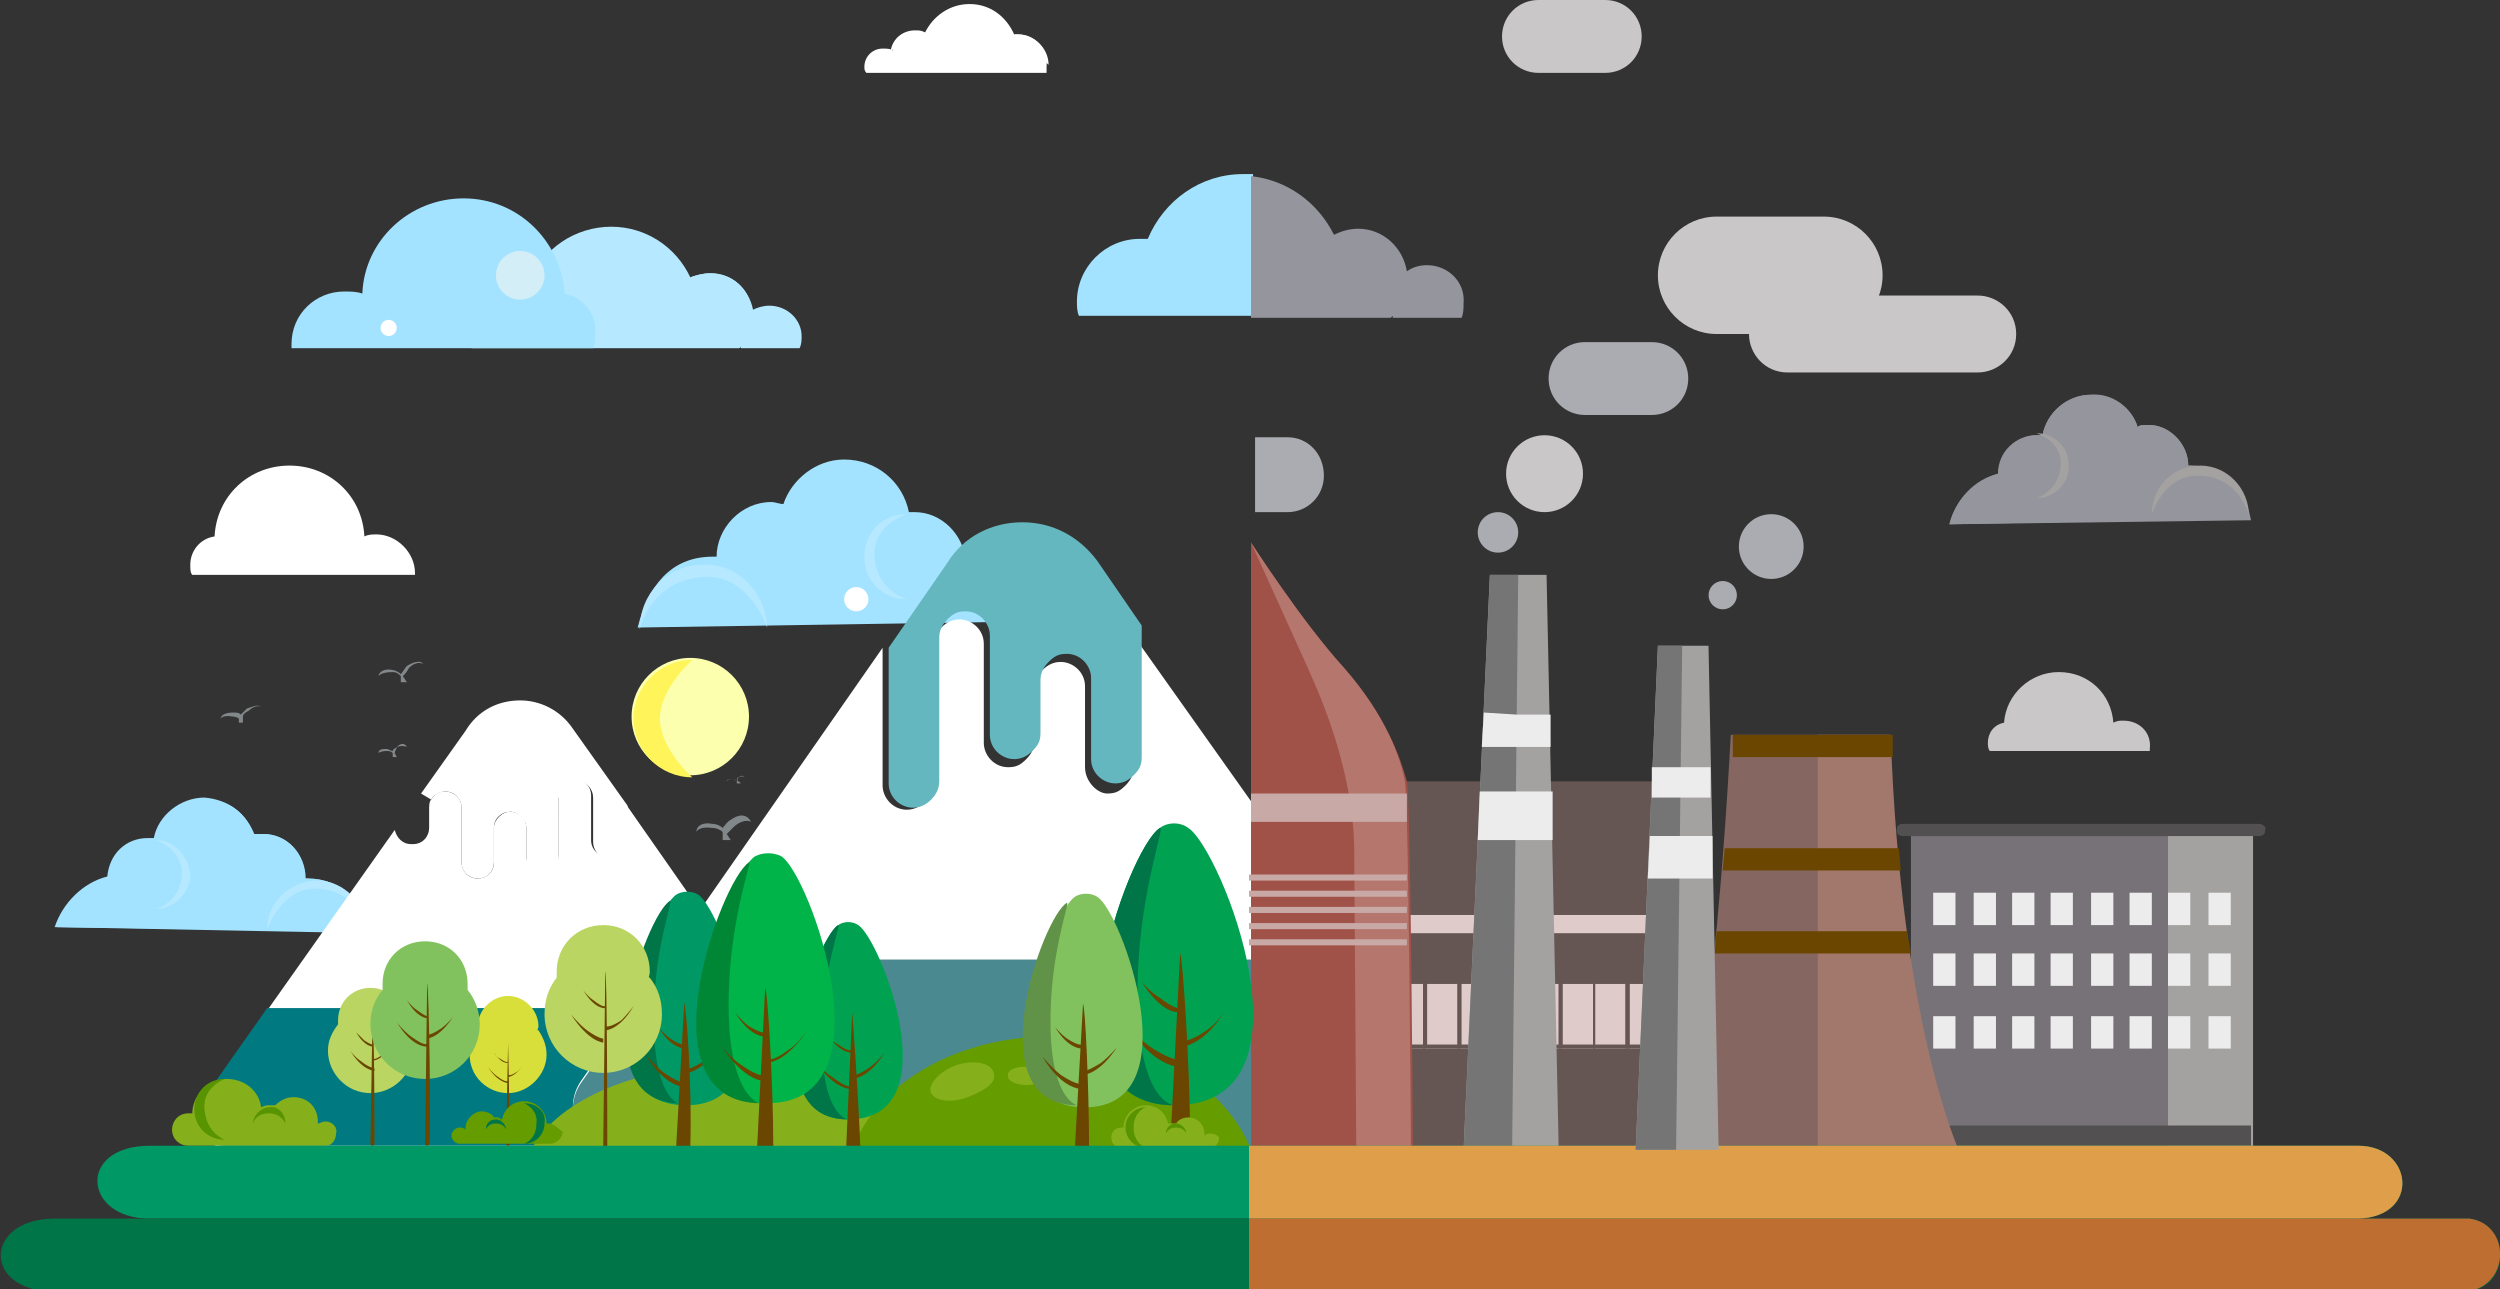 <?xml version="1.0" encoding="utf-8"?>
<!-- Generator: Adobe Illustrator 21.0.0, SVG Export Plug-In . SVG Version: 6.00 Build 0)  -->
<svg version="1.1" id="Layer_1" xmlns="http://www.w3.org/2000/svg" xmlns:xlink="http://www.w3.org/1999/xlink" x="0px" y="0px"
	 viewBox="0 0 123.5 63.7" style="enable-background:new 0 0 123.5 63.7;" xml:space="preserve">
<rect x="0" y="0" width="123.5" height="63.7" fill="#333333" stroke="none"/>
<style type="text/css">
	.st0{fill:#89CBE8;}
	.st1{fill:#FFFFFF;}
	.st2{fill:#0052B0;}
	.st3{fill:#00337C;}
	.st4{fill:#003D9A;}
	.st5{fill:#D4F0FF;}
	.st6{fill:#BAE7FF;}
	.st7{fill:#72AFE4;}
	.st8{fill:#4C9F38;stroke:#FFFFFF;stroke-width:0.904;stroke-miterlimit:10;}
	.st9{fill:#009067;}
	.st10{fill:#068E65;}
	.st11{fill:#007355;}
	.st12{fill:#3FBB75;}
	.st13{fill:#00438D;}
	.st14{fill:#C0E2FF;}
	.st15{fill:#00A664;}
	.st16{fill:#007963;}
	.st17{fill:#002E60;}
	.st18{fill:#005C95;}
	.st19{fill:#A2D4F8;}
	.st20{fill:#005C9D;}
	.st21{fill:#003E6F;}
	.st22{fill:#B9E6FF;}
	.st23{fill:#89DCE8;}
	.st24{fill:#8FBEF0;}
	.st25{clip-path:url(#SVGID_2_);fill:#91D979;}
	.st26{clip-path:url(#SVGID_2_);fill:#7FC764;}
	.st27{clip-path:url(#SVGID_2_);}
	.st28{fill:#59AB5B;}
	.st29{fill:#FFB72E;}
	.st30{fill:none;stroke:#00604B;stroke-width:0.75;stroke-linecap:round;stroke-linejoin:round;stroke-miterlimit:10;}
	.st31{fill:#009E62;}
	.st32{clip-path:url(#SVGID_2_);fill:#78BB5F;}
	
		.st33{clip-path:url(#SVGID_2_);fill:none;stroke:#00604B;stroke-width:0.75;stroke-linecap:round;stroke-linejoin:round;stroke-miterlimit:10;}
	.st34{clip-path:url(#SVGID_2_);fill:#009E62;}
	.st35{clip-path:url(#SVGID_2_);fill:#59AB5B;}
	.st36{fill:#78BB5F;}
	.st37{fill:#00BCF6;}
	.st38{fill:none;stroke:#0094D2;stroke-width:0.75;stroke-linecap:round;stroke-linejoin:round;stroke-miterlimit:10;}
	.st39{fill:#214D88;}
	.st40{fill:#002321;}
	.st41{fill:#FF986A;}
	.st42{fill:#FF7C52;}
	.st43{fill:#00604B;}
	.st44{fill:#00CBF7;}
	.st45{fill:none;stroke:#004734;stroke-width:0.75;stroke-linecap:round;stroke-linejoin:round;stroke-miterlimit:10;}
	.st46{fill:#00884F;}
	.st47{fill:#368A36;}
	.st48{fill:#004734;}
	.st49{fill:none;stroke:#FF9E16;stroke-width:0.75;stroke-linecap:round;stroke-linejoin:round;stroke-miterlimit:10;}
	.st50{fill:none;stroke:#00884F;stroke-width:0.75;stroke-linecap:round;stroke-linejoin:round;stroke-miterlimit:10;}
	.st51{clip-path:url(#SVGID_2_);fill:#00604B;}
	.st52{fill:#F8433A;}
	.st53{fill:none;stroke:#FFFFFF;stroke-width:3;stroke-linecap:round;stroke-miterlimit:10;}
	.st54{fill:#FF9602;}
	.st55{fill:#89C44E;}
	.st56{fill:#FCC209;}
	.st57{fill:#4EAF50;}
	.st58{fill:#68CCEA;}
	.st59{fill:#E69F45;}
	.st60{fill:url(#SVGID_3_);}
	.st61{fill:#3A845C;}
	.st62{fill:url(#SVGID_4_);}
	.st63{fill:url(#SVGID_5_);}
	.st64{fill:#A59F3E;}
	.st65{opacity:0.17;}
	.st66{fill:#243E6A;}
	.st67{fill:#46B88A;}
	.st68{fill:#60E2A9;}
	.st69{fill:#40A882;}
	.st70{fill:#75CFE3;}
	.st71{fill:url(#SVGID_6_);}
	.st72{fill:url(#SVGID_7_);}
	.st73{opacity:0.28;}
	.st74{fill:url(#SVGID_8_);}
	.st75{fill:#173C5B;}
	.st76{fill:url(#SVGID_9_);}
	.st77{fill:url(#SVGID_10_);}
	.st78{opacity:0.26;}
	.st79{fill:url(#SVGID_11_);}
	.st80{fill:url(#SVGID_12_);}
	.st81{opacity:0.2;}
	.st82{fill:#FDE4B1;}
	.st83{fill:#27365E;}
	.st84{fill:#314776;}
	.st85{fill:#2D3C71;}
	.st86{fill:#FFE263;}
	.st87{fill:#9B650A;}
	.st88{opacity:0.53;fill:#27365E;}
	.st89{fill:#3F5C94;}
	.st90{opacity:0.42;fill:url(#SVGID_13_);}
	.st91{opacity:0.42;fill:url(#SVGID_14_);}
	.st92{fill:url(#SVGID_15_);}
	.st93{fill:url(#SVGID_16_);}
	.st94{fill:#ECE18C;}
	.st95{fill:#DDC37F;}
	.st96{fill:#8F503F;}
	.st97{fill:#926649;}
	.st98{fill:#1B1B65;}
	.st99{fill:#784E4E;}
	.st100{fill:#27A5A8;}
	.st101{fill:#19B5B9;}
	.st102{fill:#60D0EC;}
	.st103{fill:#D5F5A5;}
	.st104{clip-path:url(#SVGID_18_);fill:#006C8A;}
	.st105{clip-path:url(#SVGID_18_);fill:url(#SVGID_19_);}
	.st106{clip-path:url(#SVGID_18_);fill:url(#SVGID_20_);}
	.st107{clip-path:url(#SVGID_18_);fill:url(#SVGID_21_);}
	.st108{clip-path:url(#SVGID_18_);fill:url(#SVGID_22_);}
	.st109{clip-path:url(#SVGID_18_);fill:url(#SVGID_23_);}
	.st110{clip-path:url(#SVGID_18_);fill:url(#SVGID_24_);}
	.st111{clip-path:url(#SVGID_18_);fill:url(#SVGID_25_);}
	.st112{clip-path:url(#SVGID_18_);fill:url(#SVGID_26_);}
	.st113{fill:url(#SVGID_27_);}
	.st114{fill:url(#SVGID_28_);}
	.st115{fill:url(#SVGID_29_);}
	.st116{fill:url(#SVGID_30_);}
	.st117{fill:url(#SVGID_31_);}
	.st118{fill:url(#SVGID_32_);}
	.st119{fill:url(#SVGID_33_);}
	.st120{fill:url(#SVGID_34_);}
	.st121{fill:url(#SVGID_35_);}
	.st122{fill:url(#SVGID_36_);}
	.st123{fill:url(#SVGID_37_);}
	.st124{fill:url(#SVGID_38_);}
	.st125{fill:#CFB478;}
	.st126{fill:#C0A36F;}
	.st127{fill:url(#SVGID_39_);}
	.st128{fill:url(#SVGID_40_);}
	.st129{fill:url(#SVGID_41_);}
	.st130{fill:url(#SVGID_42_);}
	.st131{opacity:0.2;fill:#4C9F38;}
	.st132{fill:none;stroke:#4C9F38;stroke-width:13.773;stroke-linecap:round;stroke-linejoin:round;stroke-miterlimit:10;}
	.st133{fill:#4C9F38;stroke:#FFFFFF;stroke-width:0.918;stroke-miterlimit:10;}
	.st134{opacity:0.5;}
	.st135{fill:#53576B;}
	.st136{fill:url(#SVGID_43_);}
	.st137{fill:url(#SVGID_44_);}
	.st138{fill:url(#SVGID_45_);}
	.st139{fill:url(#SVGID_46_);}
	.st140{opacity:0.3;fill:#FFFFFF;}
	.st141{fill:url(#SVGID_47_);}
	.st142{fill:url(#SVGID_48_);}
	.st143{fill:url(#SVGID_49_);}
	.st144{fill:url(#SVGID_50_);}
	.st145{fill:url(#SVGID_51_);}
	.st146{fill:url(#SVGID_52_);}
	.st147{fill:url(#SVGID_53_);}
	.st148{fill:url(#SVGID_54_);}
	.st149{fill:url(#SVGID_55_);}
	.st150{fill:url(#SVGID_56_);}
	.st151{opacity:0.4;fill:url(#SVGID_57_);}
	.st152{fill:url(#SVGID_58_);}
	.st153{fill:url(#SVGID_59_);}
	.st154{fill:url(#SVGID_60_);}
	.st155{fill:url(#SVGID_61_);}
	.st156{fill:url(#SVGID_62_);}
	.st157{fill:url(#SVGID_63_);}
	.st158{fill:url(#SVGID_64_);}
	.st159{fill:url(#SVGID_65_);}
	.st160{fill:url(#SVGID_66_);}
	.st161{fill:url(#SVGID_67_);}
	.st162{fill:url(#SVGID_68_);}
	.st163{fill:url(#SVGID_69_);}
	.st164{fill:url(#SVGID_70_);}
	.st165{fill:url(#SVGID_71_);}
	.st166{fill:url(#SVGID_72_);}
	.st167{fill:url(#SVGID_73_);}
	.st168{fill:url(#SVGID_74_);}
	.st169{fill:url(#SVGID_75_);}
	.st170{fill:url(#SVGID_76_);}
	.st171{fill:url(#SVGID_77_);}
	.st172{fill:url(#SVGID_78_);}
	.st173{fill:url(#SVGID_79_);}
	.st174{fill:url(#SVGID_80_);}
	.st175{fill:url(#SVGID_81_);}
	.st176{fill:url(#SVGID_82_);}
	.st177{fill:url(#SVGID_83_);}
	.st178{fill:url(#SVGID_84_);}
	.st179{fill:url(#SVGID_85_);}
	.st180{fill:url(#SVGID_86_);}
	.st181{fill:url(#SVGID_87_);}
	.st182{fill:url(#SVGID_88_);}
	.st183{fill:url(#SVGID_89_);}
	.st184{fill:url(#SVGID_90_);}
	.st185{fill:url(#SVGID_91_);}
	.st186{fill:url(#SVGID_92_);}
	.st187{fill:url(#SVGID_93_);}
	.st188{fill:url(#SVGID_94_);}
	.st189{fill:url(#SVGID_95_);}
	.st190{fill:url(#SVGID_96_);}
	.st191{fill:url(#SVGID_97_);}
	.st192{fill:url(#SVGID_98_);}
	.st193{fill:url(#SVGID_99_);}
	.st194{opacity:0.2;fill:url(#SVGID_100_);}
	.st195{opacity:0.2;fill:url(#SVGID_101_);}
	.st196{opacity:0.2;fill:url(#SVGID_102_);}
	.st197{opacity:0.2;fill:url(#SVGID_103_);}
	.st198{opacity:0.2;fill:url(#SVGID_104_);}
	.st199{opacity:0.2;fill:url(#SVGID_105_);}
	.st200{opacity:0.2;fill:url(#SVGID_106_);}
	.st201{opacity:0.2;fill:url(#SVGID_107_);}
	.st202{opacity:0.2;fill:url(#SVGID_108_);}
	.st203{opacity:0.2;fill:url(#SVGID_109_);}
	.st204{opacity:0.2;fill:url(#SVGID_110_);}
	.st205{opacity:0.2;fill:url(#SVGID_111_);}
	.st206{opacity:0.2;fill:url(#SVGID_112_);}
	.st207{opacity:0.2;fill:url(#SVGID_113_);}
	.st208{opacity:0.2;fill:url(#SVGID_114_);}
	.st209{opacity:0.2;fill:url(#SVGID_115_);}
	.st210{opacity:0.2;fill:url(#SVGID_116_);}
	.st211{opacity:0.2;fill:url(#SVGID_117_);}
	.st212{opacity:0.2;fill:url(#SVGID_118_);}
	.st213{opacity:0.2;fill:url(#SVGID_119_);}
	.st214{opacity:0.2;fill:url(#SVGID_120_);}
	.st215{opacity:0.2;fill:url(#SVGID_121_);}
	.st216{opacity:0.2;fill:url(#SVGID_122_);}
	.st217{opacity:0.2;fill:url(#SVGID_123_);}
	.st218{fill:url(#SVGID_124_);}
	.st219{fill:url(#SVGID_125_);}
	.st220{opacity:0.7;fill:url(#SVGID_126_);}
	.st221{fill:url(#SVGID_127_);}
	.st222{fill:url(#SVGID_128_);}
	.st223{fill:url(#SVGID_129_);}
	.st224{opacity:0.7;fill:url(#SVGID_130_);}
	.st225{fill:url(#SVGID_131_);}
	.st226{fill:url(#SVGID_132_);}
	.st227{fill:url(#SVGID_133_);}
	.st228{fill:url(#SVGID_134_);}
	.st229{fill:url(#SVGID_135_);}
	.st230{opacity:0.8;fill:url(#SVGID_136_);}
	.st231{fill:#F6A728;}
	.st232{fill:#333333;}
	.st233{fill:#F28CB3;}
	.st234{fill:#EC1C24;}
	.st235{fill:#F2F2F2;}
	.st236{enable-background:new    ;}
	.st237{fill:#003C7F;}
	.st238{fill:none;stroke:#CCCCCC;stroke-width:0.776;stroke-miterlimit:10;}
	.st239{fill:#003C7F;stroke:#FFFFFF;stroke-width:7.272;stroke-miterlimit:10;}
	.st240{fill:#F9AE00;}
	.st241{fill:none;stroke:#F6A728;stroke-width:0.853;stroke-miterlimit:10;}
	.st242{fill:url(#SVGID_137_);}
	.st243{opacity:0.5;clip-path:url(#SVGID_139_);}
	.st244{fill:#FCFDFE;}
	.st245{fill:#97A6B7;}
	.st246{fill:#D8DEE8;}
	.st247{fill:#99A0AA;}
	.st248{fill:url(#SVGID_140_);}
	.st249{fill:url(#SVGID_141_);}
	.st250{fill:url(#SVGID_142_);}
	.st251{fill:url(#SVGID_143_);}
	.st252{fill:url(#SVGID_144_);}
	.st253{fill:url(#SVGID_145_);}
	.st254{fill:url(#SVGID_146_);}
	.st255{opacity:0.57;fill:#FFFFFF;}
	.st256{opacity:0.2;fill:#B7C0CE;}
	.st257{opacity:0.75;fill:#F4F7FA;}
	.st258{fill:url(#SVGID_147_);}
	.st259{fill:url(#SVGID_148_);}
	.st260{opacity:0.3;fill:url(#SVGID_149_);}
	.st261{fill:url(#SVGID_150_);}
	.st262{opacity:0.3;fill:url(#SVGID_151_);}
	.st263{fill:url(#SVGID_152_);}
	.st264{fill:url(#SVGID_153_);}
	.st265{fill:url(#SVGID_154_);}
	.st266{opacity:0.5;fill:#F4F7FA;}
	.st267{opacity:0.3;fill:url(#SVGID_155_);}
	.st268{opacity:0.44;fill:#F4F7FA;}
	.st269{fill:url(#SVGID_156_);}
	.st270{fill:url(#SVGID_157_);}
	.st271{fill:url(#SVGID_158_);}
	.st272{fill:url(#SVGID_159_);}
	.st273{fill:url(#SVGID_160_);}
	.st274{fill:url(#SVGID_161_);}
	.st275{fill:url(#SVGID_162_);}
	.st276{opacity:7.000000e-02;fill:#FFFFFF;}
	.st277{fill:url(#SVGID_163_);}
	.st278{fill:url(#SVGID_164_);}
	.st279{fill:url(#SVGID_165_);}
	.st280{clip-path:url(#SVGID_167_);}
	.st281{clip-path:url(#SVGID_169_);fill:#FFFFFF;}
	.st282{clip-path:url(#SVGID_169_);}
	.st283{fill:url(#SVGID_170_);}
	.st284{fill:url(#SVGID_171_);}
	.st285{fill:url(#SVGID_172_);}
	.st286{fill:url(#SVGID_173_);}
	.st287{fill:url(#SVGID_174_);}
	.st288{fill:url(#SVGID_175_);}
	.st289{fill:url(#SVGID_176_);}
	.st290{fill:url(#SVGID_177_);}
	.st291{fill:url(#SVGID_178_);}
	.st292{fill:url(#SVGID_179_);}
	.st293{fill:url(#SVGID_180_);}
	.st294{fill:url(#SVGID_181_);}
	.st295{fill:url(#SVGID_182_);}
	.st296{fill:url(#SVGID_183_);}
	.st297{fill:url(#SVGID_184_);}
	.st298{fill:url(#SVGID_185_);}
	.st299{fill:url(#SVGID_186_);}
	.st300{fill:url(#SVGID_187_);}
	.st301{fill:url(#SVGID_188_);}
	.st302{fill:url(#SVGID_189_);}
	.st303{fill:url(#SVGID_190_);}
	.st304{fill:url(#SVGID_191_);}
	.st305{fill:url(#SVGID_192_);}
	.st306{fill:url(#SVGID_193_);}
	.st307{fill:url(#SVGID_194_);}
	.st308{fill:url(#SVGID_195_);}
	.st309{fill:url(#SVGID_196_);}
	.st310{fill:url(#SVGID_197_);}
	.st311{fill:url(#SVGID_198_);}
	.st312{fill:url(#SVGID_199_);}
	.st313{fill:url(#SVGID_200_);}
	.st314{fill:url(#SVGID_201_);}
	.st315{fill:url(#SVGID_202_);}
	.st316{fill:url(#SVGID_203_);}
	.st317{fill:url(#SVGID_204_);}
	.st318{fill:url(#SVGID_205_);}
	.st319{fill:url(#SVGID_206_);}
	.st320{fill:url(#SVGID_207_);}
	.st321{fill:url(#SVGID_208_);}
	.st322{fill:url(#SVGID_209_);}
	.st323{fill:url(#SVGID_210_);}
	.st324{fill:url(#SVGID_211_);}
	.st325{fill:url(#SVGID_212_);}
	.st326{fill:url(#SVGID_213_);}
	.st327{fill:url(#SVGID_214_);}
	.st328{fill:url(#SVGID_215_);}
	.st329{fill:url(#SVGID_216_);}
	.st330{fill:url(#SVGID_217_);}
	.st331{fill:url(#SVGID_218_);}
	.st332{fill:url(#SVGID_219_);}
	.st333{fill:url(#SVGID_220_);}
	.st334{fill:url(#SVGID_221_);}
	.st335{fill:url(#SVGID_222_);}
	.st336{fill:url(#SVGID_223_);}
	.st337{fill:url(#SVGID_224_);}
	.st338{fill:url(#SVGID_225_);}
	.st339{fill:url(#SVGID_226_);}
	.st340{fill:url(#SVGID_227_);}
	.st341{fill:url(#SVGID_228_);}
	.st342{fill:url(#SVGID_229_);}
	.st343{fill:url(#SVGID_230_);}
	.st344{fill:url(#SVGID_231_);}
	.st345{fill:url(#SVGID_232_);}
	.st346{fill:url(#SVGID_233_);}
	.st347{fill:url(#SVGID_234_);}
	.st348{fill:url(#SVGID_235_);}
	.st349{fill:url(#SVGID_236_);}
	.st350{fill:url(#SVGID_237_);}
	.st351{fill:url(#SVGID_238_);}
	.st352{fill:url(#SVGID_239_);}
	.st353{fill:url(#SVGID_240_);}
	.st354{fill:url(#SVGID_241_);}
	.st355{fill:url(#SVGID_242_);}
	.st356{fill:url(#SVGID_243_);}
	.st357{fill:url(#SVGID_244_);}
	.st358{fill:url(#SVGID_245_);}
	.st359{fill:url(#SVGID_246_);}
	.st360{fill:url(#SVGID_247_);}
	.st361{fill:url(#SVGID_248_);}
	.st362{fill:url(#SVGID_249_);}
	.st363{fill:url(#SVGID_250_);}
	.st364{fill:url(#SVGID_251_);}
	.st365{fill:url(#SVGID_252_);}
	.st366{fill:url(#SVGID_253_);}
	.st367{fill:url(#SVGID_254_);}
	.st368{fill:url(#SVGID_255_);}
	.st369{fill:url(#SVGID_256_);}
	.st370{fill:url(#SVGID_257_);}
	.st371{fill:url(#SVGID_258_);}
	.st372{fill:url(#SVGID_259_);}
	.st373{fill:url(#SVGID_260_);}
	.st374{fill:url(#SVGID_261_);}
	.st375{fill:url(#SVGID_262_);}
	.st376{fill:url(#SVGID_263_);}
	.st377{fill:url(#SVGID_264_);}
	.st378{fill:url(#SVGID_265_);}
	.st379{fill:url(#SVGID_266_);}
	.st380{fill:url(#SVGID_267_);}
	.st381{fill:url(#SVGID_268_);}
	.st382{fill:url(#SVGID_269_);}
	.st383{fill:url(#SVGID_270_);}
	.st384{fill:url(#SVGID_271_);}
	.st385{fill:url(#SVGID_272_);}
	.st386{fill:url(#SVGID_273_);}
	.st387{fill:url(#SVGID_274_);}
	.st388{fill:url(#SVGID_275_);}
	.st389{fill:url(#SVGID_276_);}
	.st390{fill:url(#SVGID_277_);}
	.st391{fill:url(#SVGID_278_);}
	.st392{fill:url(#SVGID_279_);}
	.st393{fill:url(#SVGID_280_);}
	.st394{fill:url(#SVGID_281_);}
	.st395{fill:url(#SVGID_282_);}
	.st396{fill:url(#SVGID_283_);}
	.st397{fill:url(#SVGID_284_);}
	.st398{fill:url(#SVGID_285_);}
	.st399{fill:url(#SVGID_286_);}
	.st400{fill:url(#SVGID_287_);}
	.st401{fill:url(#SVGID_288_);}
	.st402{fill:url(#SVGID_289_);}
	.st403{fill:url(#SVGID_290_);}
	.st404{fill:url(#SVGID_291_);}
	.st405{fill:url(#SVGID_292_);}
	.st406{fill:url(#SVGID_293_);}
	.st407{fill:url(#SVGID_294_);}
	.st408{fill:url(#SVGID_295_);}
	.st409{fill:url(#SVGID_296_);}
	.st410{fill:url(#SVGID_297_);}
	.st411{fill:url(#SVGID_298_);}
	.st412{fill:url(#SVGID_299_);}
	.st413{fill:url(#SVGID_300_);}
	.st414{fill:url(#SVGID_301_);}
	.st415{fill:url(#SVGID_302_);}
	.st416{fill:url(#SVGID_303_);}
	.st417{fill:url(#SVGID_304_);}
	.st418{fill:url(#SVGID_305_);}
	.st419{fill:url(#SVGID_306_);}
	.st420{fill:url(#SVGID_307_);}
	.st421{fill:url(#SVGID_308_);}
	.st422{fill:url(#SVGID_309_);}
	.st423{fill:url(#SVGID_310_);}
	.st424{fill:url(#SVGID_311_);}
	.st425{fill:url(#SVGID_312_);}
	.st426{fill:url(#SVGID_313_);}
	.st427{fill:url(#SVGID_314_);}
	.st428{fill:url(#SVGID_315_);}
	.st429{fill:url(#SVGID_316_);}
	.st430{fill:url(#SVGID_317_);}
	.st431{fill:url(#SVGID_318_);}
	.st432{fill:url(#SVGID_319_);}
	.st433{fill:url(#SVGID_320_);}
	.st434{fill:url(#SVGID_321_);}
	.st435{fill:url(#SVGID_322_);}
	.st436{fill:url(#SVGID_323_);}
	.st437{fill:url(#SVGID_324_);}
	.st438{fill:url(#SVGID_325_);}
	.st439{fill:url(#SVGID_326_);}
	.st440{fill:url(#SVGID_327_);}
	.st441{fill:url(#SVGID_328_);}
	.st442{fill:url(#SVGID_329_);}
	.st443{fill:url(#SVGID_330_);}
	.st444{fill:url(#SVGID_331_);}
	.st445{fill:url(#SVGID_332_);}
	.st446{fill:url(#SVGID_333_);}
	.st447{fill:url(#SVGID_334_);}
	.st448{fill:url(#SVGID_335_);}
	.st449{fill:url(#SVGID_336_);}
	.st450{fill:url(#SVGID_337_);}
	.st451{fill:url(#SVGID_338_);}
	.st452{fill:url(#SVGID_339_);}
	.st453{fill:url(#SVGID_340_);}
	.st454{fill:url(#SVGID_341_);}
	.st455{fill:url(#SVGID_342_);}
	.st456{fill:url(#SVGID_343_);}
	.st457{fill:url(#SVGID_344_);}
	.st458{fill:url(#SVGID_345_);}
	.st459{fill:url(#SVGID_346_);}
	.st460{fill:url(#SVGID_347_);}
	.st461{fill:url(#SVGID_348_);}
	.st462{fill:url(#SVGID_349_);}
	.st463{clip-path:url(#SVGID_169_);fill:#945500;}
	.st464{fill:url(#SVGID_350_);}
	.st465{fill:url(#SVGID_351_);}
	.st466{fill:url(#SVGID_352_);}
	.st467{fill:url(#SVGID_353_);}
	.st468{fill:url(#SVGID_354_);}
	.st469{fill:url(#SVGID_355_);}
	.st470{fill:url(#SVGID_356_);}
	.st471{fill:url(#SVGID_357_);}
	.st472{clip-path:url(#SVGID_359_);}
	.st473{clip-path:url(#SVGID_361_);fill:#FFFFFF;}
	.st474{clip-path:url(#SVGID_361_);}
	.st475{fill:url(#SVGID_362_);}
	.st476{fill:url(#SVGID_363_);}
	.st477{fill:url(#SVGID_364_);}
	.st478{fill:url(#SVGID_365_);}
	.st479{fill:url(#SVGID_366_);}
	.st480{fill:url(#SVGID_367_);}
	.st481{fill:url(#SVGID_368_);}
	.st482{fill:url(#SVGID_369_);}
	.st483{fill:url(#SVGID_370_);}
	.st484{fill:url(#SVGID_371_);}
	.st485{fill:url(#SVGID_372_);}
	.st486{fill:url(#SVGID_373_);}
	.st487{fill:url(#SVGID_374_);}
	.st488{fill:url(#SVGID_375_);}
	.st489{fill:url(#SVGID_376_);}
	.st490{fill:url(#SVGID_377_);}
	.st491{fill:url(#SVGID_378_);}
	.st492{fill:url(#SVGID_379_);}
	.st493{fill:url(#SVGID_380_);}
	.st494{fill:url(#SVGID_381_);}
	.st495{fill:url(#SVGID_382_);}
	.st496{fill:url(#SVGID_383_);}
	.st497{fill:url(#SVGID_384_);}
	.st498{fill:url(#SVGID_385_);}
	.st499{fill:url(#SVGID_386_);}
	.st500{fill:url(#SVGID_387_);}
	.st501{fill:url(#SVGID_388_);}
	.st502{fill:url(#SVGID_389_);}
	.st503{fill:url(#SVGID_390_);}
	.st504{fill:url(#SVGID_391_);}
	.st505{fill:url(#SVGID_392_);}
	.st506{fill:url(#SVGID_393_);}
	.st507{fill:url(#SVGID_394_);}
	.st508{fill:url(#SVGID_395_);}
	.st509{fill:url(#SVGID_396_);}
	.st510{fill:url(#SVGID_397_);}
	.st511{fill:url(#SVGID_398_);}
	.st512{fill:url(#SVGID_399_);}
	.st513{fill:url(#SVGID_400_);}
	.st514{fill:url(#SVGID_401_);}
	.st515{fill:url(#SVGID_402_);}
	.st516{fill:url(#SVGID_403_);}
	.st517{fill:url(#SVGID_404_);}
	.st518{fill:url(#SVGID_405_);}
	.st519{fill:url(#SVGID_406_);}
	.st520{fill:url(#SVGID_407_);}
	.st521{fill:url(#SVGID_408_);}
	.st522{fill:url(#SVGID_409_);}
	.st523{fill:url(#SVGID_410_);}
	.st524{fill:url(#SVGID_411_);}
	.st525{fill:url(#SVGID_412_);}
	.st526{fill:url(#SVGID_413_);}
	.st527{fill:url(#SVGID_414_);}
	.st528{fill:url(#SVGID_415_);}
	.st529{fill:url(#SVGID_416_);}
	.st530{fill:url(#SVGID_417_);}
	.st531{fill:url(#SVGID_418_);}
	.st532{fill:url(#SVGID_419_);}
	.st533{fill:url(#SVGID_420_);}
	.st534{fill:url(#SVGID_421_);}
	.st535{fill:url(#SVGID_422_);}
	.st536{fill:url(#SVGID_423_);}
	.st537{fill:url(#SVGID_424_);}
	.st538{fill:url(#SVGID_425_);}
	.st539{fill:url(#SVGID_426_);}
	.st540{fill:url(#SVGID_427_);}
	.st541{fill:url(#SVGID_428_);}
	.st542{fill:url(#SVGID_429_);}
	.st543{fill:url(#SVGID_430_);}
	.st544{fill:url(#SVGID_431_);}
	.st545{fill:url(#SVGID_432_);}
	.st546{fill:url(#SVGID_433_);}
	.st547{fill:url(#SVGID_434_);}
	.st548{fill:url(#SVGID_435_);}
	.st549{fill:url(#SVGID_436_);}
	.st550{fill:url(#SVGID_437_);}
	.st551{fill:url(#SVGID_438_);}
	.st552{fill:url(#SVGID_439_);}
	.st553{fill:url(#SVGID_440_);}
	.st554{fill:url(#SVGID_441_);}
	.st555{fill:url(#SVGID_442_);}
	.st556{fill:url(#SVGID_443_);}
	.st557{fill:url(#SVGID_444_);}
	.st558{fill:url(#SVGID_445_);}
	.st559{fill:url(#SVGID_446_);}
	.st560{fill:url(#SVGID_447_);}
	.st561{fill:url(#SVGID_448_);}
	.st562{fill:url(#SVGID_449_);}
	.st563{fill:url(#SVGID_450_);}
	.st564{fill:url(#SVGID_451_);}
	.st565{fill:url(#SVGID_452_);}
	.st566{fill:url(#SVGID_453_);}
	.st567{fill:url(#SVGID_454_);}
	.st568{fill:url(#SVGID_455_);}
	.st569{fill:url(#SVGID_456_);}
	.st570{fill:url(#SVGID_457_);}
	.st571{fill:url(#SVGID_458_);}
	.st572{fill:url(#SVGID_459_);}
	.st573{fill:url(#SVGID_460_);}
	.st574{fill:url(#SVGID_461_);}
	.st575{fill:url(#SVGID_462_);}
	.st576{fill:url(#SVGID_463_);}
	.st577{fill:url(#SVGID_464_);}
	.st578{fill:url(#SVGID_465_);}
	.st579{fill:url(#SVGID_466_);}
	.st580{fill:url(#SVGID_467_);}
	.st581{fill:url(#SVGID_468_);}
	.st582{fill:url(#SVGID_469_);}
	.st583{fill:url(#SVGID_470_);}
	.st584{fill:url(#SVGID_471_);}
	.st585{fill:url(#SVGID_472_);}
	.st586{fill:url(#SVGID_473_);}
	.st587{fill:url(#SVGID_474_);}
	.st588{fill:url(#SVGID_475_);}
	.st589{fill:url(#SVGID_476_);}
	.st590{fill:url(#SVGID_477_);}
	.st591{fill:url(#SVGID_478_);}
	.st592{fill:url(#SVGID_479_);}
	.st593{fill:url(#SVGID_480_);}
	.st594{fill:url(#SVGID_481_);}
	.st595{fill:url(#SVGID_482_);}
	.st596{fill:url(#SVGID_483_);}
	.st597{fill:url(#SVGID_484_);}
	.st598{fill:url(#SVGID_485_);}
	.st599{fill:url(#SVGID_486_);}
	.st600{fill:url(#SVGID_487_);}
	.st601{fill:url(#SVGID_488_);}
	.st602{fill:url(#SVGID_489_);}
	.st603{fill:url(#SVGID_490_);}
	.st604{fill:url(#SVGID_491_);}
	.st605{fill:url(#SVGID_492_);}
	.st606{fill:url(#SVGID_493_);}
	.st607{fill:url(#SVGID_494_);}
	.st608{fill:url(#SVGID_495_);}
	.st609{fill:url(#SVGID_496_);}
	.st610{fill:url(#SVGID_497_);}
	.st611{fill:url(#SVGID_498_);}
	.st612{fill:url(#SVGID_499_);}
	.st613{fill:url(#SVGID_500_);}
	.st614{fill:url(#SVGID_501_);}
	.st615{fill:url(#SVGID_502_);}
	.st616{fill:url(#SVGID_503_);}
	.st617{fill:url(#SVGID_504_);}
	.st618{fill:url(#SVGID_505_);}
	.st619{fill:url(#SVGID_506_);}
	.st620{fill:url(#SVGID_507_);}
	.st621{fill:url(#SVGID_508_);}
	.st622{fill:url(#SVGID_509_);}
	.st623{fill:url(#SVGID_510_);}
	.st624{fill:url(#SVGID_511_);}
	.st625{fill:url(#SVGID_512_);}
	.st626{fill:url(#SVGID_513_);}
	.st627{fill:url(#SVGID_514_);}
	.st628{fill:url(#SVGID_515_);}
	.st629{fill:url(#SVGID_516_);}
	.st630{fill:url(#SVGID_517_);}
	.st631{fill:url(#SVGID_518_);}
	.st632{fill:url(#SVGID_519_);}
	.st633{fill:url(#SVGID_520_);}
	.st634{fill:url(#SVGID_521_);}
	.st635{fill:url(#SVGID_522_);}
	.st636{fill:url(#SVGID_523_);}
	.st637{fill:url(#SVGID_524_);}
	.st638{fill:url(#SVGID_525_);}
	.st639{fill:url(#SVGID_526_);}
	.st640{fill:url(#SVGID_527_);}
	.st641{fill:url(#SVGID_528_);}
	.st642{fill:url(#SVGID_529_);}
	.st643{fill:url(#SVGID_530_);}
	.st644{fill:url(#SVGID_531_);}
	.st645{fill:url(#SVGID_532_);}
	.st646{fill:url(#SVGID_533_);}
	.st647{fill:url(#SVGID_534_);}
	.st648{fill:url(#SVGID_535_);}
	.st649{fill:url(#SVGID_536_);}
	.st650{fill:url(#SVGID_537_);}
	.st651{fill:url(#SVGID_538_);}
	.st652{fill:url(#SVGID_539_);}
	.st653{fill:url(#SVGID_540_);}
	.st654{fill:url(#SVGID_541_);}
	.st655{clip-path:url(#SVGID_361_);fill:#A39F91;}
	.st656{fill:url(#SVGID_542_);}
	.st657{fill:url(#SVGID_543_);}
	.st658{fill:url(#SVGID_544_);}
	.st659{fill:url(#SVGID_545_);}
	.st660{fill:url(#SVGID_546_);}
	.st661{fill:url(#SVGID_547_);}
	.st662{fill:url(#SVGID_548_);}
	.st663{fill:url(#SVGID_549_);}
	.st664{fill:url(#SVGID_550_);}
	.st665{fill:url(#SVGID_551_);}
	.st666{clip-path:url(#SVGID_553_);}
	.st667{clip-path:url(#SVGID_555_);fill:#FFFFFF;}
	.st668{clip-path:url(#SVGID_555_);}
	.st669{fill:url(#SVGID_556_);}
	.st670{fill:url(#SVGID_557_);}
	.st671{fill:url(#SVGID_558_);}
	.st672{fill:url(#SVGID_559_);}
	.st673{fill:url(#SVGID_560_);}
	.st674{fill:url(#SVGID_561_);}
	.st675{fill:url(#SVGID_562_);}
	.st676{fill:url(#SVGID_563_);}
	.st677{fill:url(#SVGID_564_);}
	.st678{fill:url(#SVGID_565_);}
	.st679{fill:url(#SVGID_566_);}
	.st680{fill:url(#SVGID_567_);}
	.st681{fill:url(#SVGID_568_);}
	.st682{fill:url(#SVGID_569_);}
	.st683{fill:url(#SVGID_570_);}
	.st684{fill:url(#SVGID_571_);}
	.st685{fill:url(#SVGID_572_);}
	.st686{fill:url(#SVGID_573_);}
	.st687{fill:url(#SVGID_574_);}
	.st688{fill:url(#SVGID_575_);}
	.st689{fill:url(#SVGID_576_);}
	.st690{fill:url(#SVGID_577_);}
	.st691{fill:url(#SVGID_578_);}
	.st692{fill:url(#SVGID_579_);}
	.st693{fill:url(#SVGID_580_);}
	.st694{fill:url(#SVGID_581_);}
	.st695{fill:url(#SVGID_582_);}
	.st696{fill:url(#SVGID_583_);}
	.st697{fill:url(#SVGID_584_);}
	.st698{fill:url(#SVGID_585_);}
	.st699{fill:url(#SVGID_586_);}
	.st700{fill:url(#SVGID_587_);}
	.st701{fill:url(#SVGID_588_);}
	.st702{fill:url(#SVGID_589_);}
	.st703{fill:url(#SVGID_590_);}
	.st704{fill:url(#SVGID_591_);}
	.st705{fill:url(#SVGID_592_);}
	.st706{fill:url(#SVGID_593_);}
	.st707{fill:url(#SVGID_594_);}
	.st708{fill:url(#SVGID_595_);}
	.st709{fill:url(#SVGID_596_);}
	.st710{fill:url(#SVGID_597_);}
	.st711{fill:url(#SVGID_598_);}
	.st712{fill:url(#SVGID_599_);}
	.st713{fill:url(#SVGID_600_);}
	.st714{fill:url(#SVGID_601_);}
	.st715{fill:url(#SVGID_602_);}
	.st716{fill:url(#SVGID_603_);}
	.st717{fill:url(#SVGID_604_);}
	.st718{fill:url(#SVGID_605_);}
	.st719{fill:url(#SVGID_606_);}
	.st720{fill:url(#SVGID_607_);}
	.st721{fill:url(#SVGID_608_);}
	.st722{fill:url(#SVGID_609_);}
	.st723{fill:url(#SVGID_610_);}
	.st724{fill:url(#SVGID_611_);}
	.st725{fill:url(#SVGID_612_);}
	.st726{fill:url(#SVGID_613_);}
	.st727{fill:url(#SVGID_614_);}
	.st728{fill:url(#SVGID_615_);}
	.st729{fill:url(#SVGID_616_);}
	.st730{fill:url(#SVGID_617_);}
	.st731{fill:url(#SVGID_618_);}
	.st732{fill:url(#SVGID_619_);}
	.st733{fill:url(#SVGID_620_);}
	.st734{fill:url(#SVGID_621_);}
	.st735{fill:url(#SVGID_622_);}
	.st736{fill:url(#SVGID_623_);}
	.st737{fill:url(#SVGID_624_);}
	.st738{fill:url(#SVGID_625_);}
	.st739{fill:url(#SVGID_626_);}
	.st740{fill:url(#SVGID_627_);}
	.st741{fill:url(#SVGID_628_);}
	.st742{fill:url(#SVGID_629_);}
	.st743{fill:url(#SVGID_630_);}
	.st744{fill:url(#SVGID_631_);}
	.st745{fill:url(#SVGID_632_);}
	.st746{fill:url(#SVGID_633_);}
	.st747{fill:url(#SVGID_634_);}
	.st748{fill:url(#SVGID_635_);}
	.st749{fill:url(#SVGID_636_);}
	.st750{fill:url(#SVGID_637_);}
	.st751{fill:url(#SVGID_638_);}
	.st752{fill:url(#SVGID_639_);}
	.st753{fill:url(#SVGID_640_);}
	.st754{fill:url(#SVGID_641_);}
	.st755{fill:url(#SVGID_642_);}
	.st756{fill:url(#SVGID_643_);}
	.st757{fill:url(#SVGID_644_);}
	.st758{fill:url(#SVGID_645_);}
	.st759{fill:url(#SVGID_646_);}
	.st760{fill:url(#SVGID_647_);}
	.st761{fill:url(#SVGID_648_);}
	.st762{fill:url(#SVGID_649_);}
	.st763{fill:url(#SVGID_650_);}
	.st764{fill:url(#SVGID_651_);}
	.st765{fill:url(#SVGID_652_);}
	.st766{fill:url(#SVGID_653_);}
	.st767{fill:url(#SVGID_654_);}
	.st768{fill:url(#SVGID_655_);}
	.st769{fill:url(#SVGID_656_);}
	.st770{fill:url(#SVGID_657_);}
	.st771{fill:url(#SVGID_658_);}
	.st772{fill:url(#SVGID_659_);}
	.st773{fill:url(#SVGID_660_);}
	.st774{fill:url(#SVGID_661_);}
	.st775{fill:url(#SVGID_662_);}
	.st776{fill:url(#SVGID_663_);}
	.st777{fill:url(#SVGID_664_);}
	.st778{fill:url(#SVGID_665_);}
	.st779{fill:url(#SVGID_666_);}
	.st780{fill:url(#SVGID_667_);}
	.st781{fill:url(#SVGID_668_);}
	.st782{fill:url(#SVGID_669_);}
	.st783{fill:url(#SVGID_670_);}
	.st784{fill:url(#SVGID_671_);}
	.st785{fill:url(#SVGID_672_);}
	.st786{fill:url(#SVGID_673_);}
	.st787{fill:url(#SVGID_674_);}
	.st788{fill:url(#SVGID_675_);}
	.st789{fill:url(#SVGID_676_);}
	.st790{fill:url(#SVGID_677_);}
	.st791{fill:url(#SVGID_678_);}
	.st792{fill:url(#SVGID_679_);}
	.st793{fill:url(#SVGID_680_);}
	.st794{fill:url(#SVGID_681_);}
	.st795{fill:url(#SVGID_682_);}
	.st796{fill:url(#SVGID_683_);}
	.st797{fill:url(#SVGID_684_);}
	.st798{fill:url(#SVGID_685_);}
	.st799{fill:url(#SVGID_686_);}
	.st800{fill:url(#SVGID_687_);}
	.st801{fill:url(#SVGID_688_);}
	.st802{fill:url(#SVGID_689_);}
	.st803{fill:url(#SVGID_690_);}
	.st804{fill:url(#SVGID_691_);}
	.st805{fill:url(#SVGID_692_);}
	.st806{fill:url(#SVGID_693_);}
	.st807{fill:url(#SVGID_694_);}
	.st808{fill:url(#SVGID_695_);}
	.st809{fill:url(#SVGID_696_);}
	.st810{fill:url(#SVGID_697_);}
	.st811{fill:url(#SVGID_698_);}
	.st812{fill:url(#SVGID_699_);}
	.st813{fill:url(#SVGID_700_);}
	.st814{fill:url(#SVGID_701_);}
	.st815{fill:url(#SVGID_702_);}
	.st816{fill:url(#SVGID_703_);}
	.st817{fill:url(#SVGID_704_);}
	.st818{fill:url(#SVGID_705_);}
	.st819{fill:url(#SVGID_706_);}
	.st820{fill:url(#SVGID_707_);}
	.st821{fill:url(#SVGID_708_);}
	.st822{fill:url(#SVGID_709_);}
	.st823{fill:url(#SVGID_710_);}
	.st824{fill:url(#SVGID_711_);}
	.st825{fill:url(#SVGID_712_);}
	.st826{fill:url(#SVGID_713_);}
	.st827{fill:url(#SVGID_714_);}
	.st828{fill:url(#SVGID_715_);}
	.st829{fill:url(#SVGID_716_);}
	.st830{fill:url(#SVGID_717_);}
	.st831{fill:url(#SVGID_718_);}
	.st832{fill:url(#SVGID_719_);}
	.st833{fill:url(#SVGID_720_);}
	.st834{fill:url(#SVGID_721_);}
	.st835{fill:url(#SVGID_722_);}
	.st836{fill:url(#SVGID_723_);}
	.st837{fill:url(#SVGID_724_);}
	.st838{fill:url(#SVGID_725_);}
	.st839{fill:url(#SVGID_726_);}
	.st840{fill:url(#SVGID_727_);}
	.st841{fill:url(#SVGID_728_);}
	.st842{fill:url(#SVGID_729_);}
	.st843{fill:url(#SVGID_730_);}
	.st844{fill:url(#SVGID_731_);}
	.st845{fill:url(#SVGID_732_);}
	.st846{fill:url(#SVGID_733_);}
	.st847{fill:url(#SVGID_734_);}
	.st848{fill:url(#SVGID_735_);}
	.st849{clip-path:url(#SVGID_555_);fill:#803500;}
	.st850{fill:url(#SVGID_736_);}
	.st851{fill:url(#SVGID_737_);}
	.st852{fill:url(#SVGID_738_);}
	.st853{fill:url(#SVGID_739_);}
	.st854{fill:url(#SVGID_740_);}
	.st855{fill:#2E3552;}
	.st856{fill:#162B4C;}
	.st857{fill:#233862;}
	.st858{fill:#9CC4FF;}
	.st859{fill:#CFE3FF;}
	.st860{fill:#ED7D2B;}
	.st861{fill:#F99746;}
	.st862{fill:#D66316;}
	.st863{fill:#C0D8FB;}
	.st864{fill:#DCEAFF;}
	.st865{fill:#FFA412;}
	.st866{fill:#FFB93E;}
	.st867{fill:#E2810E;}
	.st868{opacity:0.5;fill:#E2810E;}
	.st869{fill:#FFEDDC;}
	.st870{fill:#DB6A1D;}
	.st871{fill:#E5C1A1;}
	.st872{fill:#F9DDBF;}
	.st873{fill:#EDEDED;}
	.st874{fill:#3F87CA;}
	.st875{fill:#2661B3;}
	.st876{fill:none;stroke:#CCCCCC;stroke-width:4.351;stroke-miterlimit:10;}
	.st877{fill:#E2E2E2;}
	.st878{fill:#EF9800;}
	.st879{fill:#F0B651;}
	.st880{fill:#E5E5E5;}
	.st881{fill:#5B8EB1;}
	.st882{fill:#E96305;}
	.st883{fill:#726865;}
	.st884{fill:none;stroke:#A8A4A4;stroke-width:7.812;stroke-miterlimit:10;}
	.st885{fill:none;stroke:#E69074;stroke-width:7.812;stroke-miterlimit:10;}
	.st886{fill:none;stroke:#F0EEE0;stroke-width:7.812;stroke-miterlimit:10;}
	.st887{opacity:0.2;fill:#399DE3;}
	.st888{opacity:0.5;fill:#D5EAF8;}
	.st889{fill:#FD9830;}
	.st890{fill:#FBCD34;}
	.st891{fill:#B4DBF4;}
	.st892{fill:#175277;}
	.st893{fill:#B7D9ED;}
	.st894{fill:#F5B643;}
	.st895{fill:#FDC061;}
	.st896{fill:#023851;}
	.st897{fill:#D49229;}
	.st898{fill:none;stroke:#1A2E35;stroke-width:0.546;stroke-miterlimit:10;}
	.st899{fill:#007CFF;}
	.st900{opacity:0.2;enable-background:new    ;}
	.st901{fill:#225C87;}
	.st902{opacity:0.29;fill:#69B2EC;}
	.st903{fill:#A3E3FF;}
	.st904{fill:#B6E9FF;}
	.st905{fill:#C9C7C7;}
	.st906{fill:#007A80;}
	.st907{fill:#65B7BF;}
	.st908{fill:#4A8990;}
	.st909{fill:#655553;}
	.st910{fill:#DECBCA;}
	.st911{fill:#A4A1A1;}
	.st912{fill:#767575;}
	.st913{fill:#EDECEC;}
	.st914{fill:#95969D;}
	.st915{fill:#767277;}
	.st916{fill:#525050;}
	.st917{fill:#856660;}
	.st918{fill:#A2786C;}
	.st919{fill:#6B4600;}
	.st920{fill:#A05248;}
	.st921{fill:#B5766E;}
	.st922{fill:#C8A9A6;}
	.st923{fill:#85B01C;}
	.st924{fill:#659C00;}
	.st925{fill:#D8DF3A;}
	.st926{fill:#00A251;}
	.st927{fill:#007548;}
	.st928{fill:#81C25F;}
	.st929{fill:#609247;}
	.st930{fill:#009966;}
	.st931{fill:#00B449;}
	.st932{fill:#008735;}
	.st933{fill:#BAD562;}
	.st934{fill:#589300;}
	.st935{fill:#82888A;}
	.st936{fill:#AAACB1;}
	.st937{fill:#D4EEF7;}
	.st938{fill:#FBFFAE;}
	.st939{fill:#FFF459;}
	.st940{fill:#DF9E49;}
	.st941{fill:#BE6E30;}
	.st942{fill:#FFB278;}
	.st943{fill:#82B378;}
	.st944{fill:#A8D29F;}
	.st945{fill:#F1A34F;}
	.st946{fill:#FFB973;}
	.st947{fill:#D86713;}
	.st948{fill:#D1A586;}
	.st949{fill:#E5BD9E;}
	.st950{fill:#DFB697;}
	.st951{fill:#A0795F;}
	.st952{fill:#6BB7BF;}
	.st953{fill:#8AD8DB;}
	.st954{fill:#ED9F4A;}
	.st955{fill:#FFB27D;}
	.st956{fill:#C45446;}
	.st957{fill:#E37970;}
	.st958{fill:#1C468A;}
	.st959{fill:#C65447;}
	.st960{fill:#163560;}
	.st961{fill:#F4A269;}
	.st962{fill:#599DAD;}
	.st963{fill:#E2915A;}
	.st964{fill:#2B478B;}
	.st965{fill:#E9F3FE;}
	.st966{fill:#22407A;}
	.st967{fill:#D9E9F9;}
	.st968{fill:#BA4C43;}
	.st969{fill:#AA413E;}
	.st970{fill:#B5453C;}
	.st971{fill:#ED975D;}
	.st972{fill:#699DEE;}
	.st973{fill:#4A75CB;}
	.st974{fill:#E7F1FD;}
	.st975{fill:#C69D7F;}
	.st976{fill:#E0B594;}
	.st977{fill:#63D5CD;}
	.st978{fill:#80E5DB;}
	.st979{fill:none;stroke:#80E5DB;stroke-width:0.754;stroke-miterlimit:10;}
	.st980{fill:#56D4EB;}
	.st981{opacity:0.4;}
	.st982{fill:#74C6BA;}
	.st983{fill:#FF9A90;}
	.st984{opacity:0.3;fill:#FF9A90;}
	.st985{fill:#5353CD;}
	.st986{opacity:0.4;fill:#74C6BA;}
	.st987{opacity:0.3;fill:#56D4EB;}
	.st988{fill:#F56A7F;}
	.st989{fill:#F8A492;}
	.st990{fill:#FFB84A;}
	.st991{fill:#F7A491;}
	.st992{fill:#EF5976;}
	.st993{fill:none;stroke:#FFFFFF;stroke-width:0.282;stroke-miterlimit:10;}
	.st994{fill:#414193;}
	.st995{fill:#2F2C83;}
	.st996{opacity:0.3;fill:#F7A491;}
	.st997{opacity:0.3;fill:#F56A7F;}
	.st998{fill:none;stroke:#F56A7F;stroke-width:0.949;stroke-miterlimit:10;}
	.st999{fill:none;stroke:#FFFFFF;stroke-width:0.949;stroke-miterlimit:10;}
	.st1000{fill:none;stroke:#E5EEF7;stroke-width:0.282;stroke-miterlimit:10;}
	.st1001{opacity:0.3;fill:#F8A492;}
	.st1002{fill:#FFA631;}
	.st1003{opacity:0.8;}
	.st1004{opacity:0.3;}
	.st1005{fill:#E7B2B6;}
	.st1006{fill:#D0D6EC;}
	.st1007{fill:#DFE5F4;}
	.st1008{fill:#221E50;}
	.st1009{fill:#B9C0D6;}
	.st1010{fill:#B7451D;}
	.st1011{fill:#C5592D;}
	.st1012{fill:#D98789;}
	.st1013{fill:#555CA5;}
	.st1014{fill:#333383;}
	.st1015{fill:#E09139;}
	.st1016{fill:#D5652C;}
	.st1017{fill:#2B295E;}
	.st1018{fill:#D35C2B;}
	.st1019{fill:#F2D370;}
	.st1020{opacity:0.2;fill:#DE8F39;}
	.st1021{fill:#B65224;}
	.st1022{fill:#91562D;}
	.st1023{fill:#A05F32;}
</style>
<g>
	<g>
		<g>
			<g>
				<path class="st903" d="M15.2,43.4l-0.1,0c0-1.2-0.9-2.2-2.1-2.2c-0.2,0-0.3,0-0.5,0c-0.3-1-1.2-1.7-2.4-1.8
					c-1.2,0-2.3,0.9-2.5,2c-0.1,0-0.2,0-0.3,0c-1.1,0-1.9,0.8-2,1.9c-1.2,0.3-2.2,1.3-2.6,2.5l15.3,0.2
					C17.7,44.6,16.9,43.4,15.2,43.4z"/>
				<g>
					<path class="st903" d="M10.2,39.5c-1.2,0-2.3,0.8-2.5,2c0.9,0.1,1.6,0.9,1.7,1.8l3.2-2C12.2,40.2,11.3,39.5,10.2,39.5z"/>
					<path class="st903" d="M5.4,43.3l2.3-1.8c-0.1,0-0.2,0-0.3,0C6.3,41.4,5.5,42.3,5.4,43.3z"/>
					<path class="st903" d="M7.7,41.5l1.7,1.8C9.2,42.4,8.6,41.6,7.7,41.5z"/>
					<path class="st903" d="M13,41.2c-0.2,0-0.3,0-0.5,0l-0.3,2.1l2.8,0.1C15.1,42.2,14.2,41.2,13,41.2z"/>
					<path class="st903" d="M15.2,43.4l-0.1,0l-9.7,0c0,0,0,0,0-0.1c-1.2,0.3-2.2,1.3-2.6,2.5l15.4,0.3
						C17.9,44.6,16.9,43.4,15.2,43.4z"/>
					<path class="st903" d="M9.1,44.3c0.1-0.2,0.2-0.5,0.2-0.8c0-0.1,0-0.1,0-0.2L9.1,44.3z"/>
					<path class="st903" d="M9.1,44.3c0.1-0.2,0.2-0.5,0.2-0.8c0-0.1,0-0.1,0-0.2L9.1,44.3z"/>
				</g>
			</g>
			<path class="st904" d="M7.7,41.5c0,0,1.3,0.4,1.3,1.7c-0.1,1.4-1.3,1.7-1.3,1.7c0.9,0,1.7-0.8,1.7-1.7
				C9.3,42.3,8.6,41.5,7.7,41.5z"/>
		</g>
		<path class="st904" d="M15.7,43.5c-1.4,0-2.5,1.1-2.5,2.4c0,0,0.7-2.1,2.5-2c2,0.1,2.5,2,2.5,2C18.1,44.7,17,43.5,15.7,43.5z"/>
	</g>
	<g>
		<g>
			<path class="st903" d="M47.7,27.7c-0.1-1.3-1.2-2.4-2.5-2.4c-0.1,0-0.2,0-0.3,0c-0.3-1.5-1.6-2.6-3.2-2.6c-1.4,0-2.6,1-3,2.2
				c-0.2,0-0.4-0.1-0.6-0.1c-1.5,0-2.7,1.3-2.7,2.7l-0.2,0c-2.1,0-3.2,1.5-3.7,3.5l19.3-0.3C50.5,29.3,49.2,28.1,47.7,27.7z"/>
		</g>
		<path class="st904" d="M44.8,25.4c-1.2,0-2.1,0.9-2.1,2.1c0,1.2,0.9,2.1,2.1,2.1c0,0-1.5-0.4-1.6-2.1
			C43.1,25.9,44.8,25.4,44.8,25.4z"/>
		<path class="st904" d="M34.7,27.9c-1.7,0-3.1,1.4-3.1,3.2c0,0,0.5-2.4,3.1-2.6c2.3-0.2,3.2,2.5,3.2,2.5
			C37.8,29.2,36.4,27.8,34.7,27.9z"/>
	</g>
	<g>
		<path class="st904" d="M38,15.1c-0.3,0-0.6,0.1-0.8,0.2c-0.2-1-1-1.8-2.1-1.8c-0.4,0-0.7,0.1-1,0.2c-0.7-1.5-2.2-2.5-3.9-2.5
			c-1.8,0-3.4,1.1-4,2.7c-0.1,0-0.2,0-0.3,0c-1.5,0-2.7,1.2-2.7,2.7c0,0.2,0,0.4,0.1,0.6h13.2c0,0,0.1,0,0.1-0.1c0,0,0,0.1,0,0.1
			h2.9c0.1-0.2,0.1-0.4,0.1-0.6C39.6,15.8,38.9,15.1,38,15.1z"/>
		<g>
			<path class="st904" d="M30.2,11.3c-1.8,0-3.4,1.1-4,2.7c1.3,0.2,2.3,1.3,2.3,2.6l5.6-2.8C33.4,12.3,31.9,11.3,30.2,11.3z"/>
			<path class="st904" d="M23.2,16.6l3-2.6c-0.1,0-0.2,0-0.3,0C24.4,14,23.2,15.2,23.2,16.6z"/>
			<path class="st904" d="M26.2,14l2.3,2.6C28.6,15.3,27.5,14.1,26.2,14z"/>
			<path class="st904" d="M35.1,13.5c-0.4,0-0.7,0.1-1,0.2l3,1.5C37,14.3,36.2,13.5,35.1,13.5z"/>
		</g>
	</g>
	<g>
		<path class="st1" d="M50.3,1.7c-0.1,0-0.1,0-0.2,0c-0.4-0.9-1.2-1.5-2.2-1.5c-1,0-1.8,0.6-2.2,1.4c-0.2-0.1-0.3-0.1-0.5-0.1
			c-0.6,0-1.1,0.4-1.1,1c-0.1-0.1-0.3-0.1-0.5-0.1c-0.5,0-0.9,0.4-0.9,0.9c0,0.1,0,0.2,0.1,0.3h1.6c0,0,0,0,0,0c0,0,0,0,0,0h7.3
			c0-0.1,0-0.2,0-0.3C51.8,2.4,51.1,1.7,50.3,1.7z"/>
		<g>
			<path class="st1" d="M47.9,0.3c-1,0-1.8,0.6-2.2,1.4l3.1,1.6c0-0.8,0.6-1.4,1.3-1.5C49.7,0.9,48.9,0.3,47.9,0.3z"/>
			<path class="st1" d="M50.3,1.7c-0.1,0-0.1,0-0.2,0l1.7,1.5C51.8,2.4,51.1,1.7,50.3,1.7z"/>
			<path class="st1" d="M48.8,3.2l1.3-1.5C49.4,1.8,48.8,2.5,48.8,3.2z"/>
			<path class="st1" d="M44,2.5l1.7-0.8c-0.2-0.1-0.3-0.1-0.5-0.1C44.6,1.5,44.1,1.9,44,2.5z"/>
		</g>
	</g>
	<path class="st1" d="M18.6,26.4c-0.2,0-0.4,0-0.6,0.1c-0.1-2-1.7-3.5-3.7-3.5c-2,0-3.6,1.5-3.7,3.5c-0.7,0.1-1.2,0.7-1.2,1.4
		c0,0.2,0,0.4,0.1,0.5h11c0,0,0-0.1,0-0.1C20.5,27.3,19.6,26.4,18.6,26.4z"/>
	<path class="st905" d="M104.9,35.6c-0.2,0-0.3,0-0.5,0.1c-0.1-1.4-1.2-2.5-2.7-2.5c-1.4,0-2.6,1.1-2.7,2.5c-0.5,0.1-0.8,0.5-0.8,1
		c0,0.1,0,0.3,0.1,0.4h7.9c0,0,0-0.1,0-0.1C106.3,36.2,105.7,35.6,104.9,35.6z"/>
	<path class="st903" d="M27.9,14.5c-0.2-2.6-2.3-4.7-5-4.7c-2.7,0-4.9,2.1-5,4.7c-0.3-0.1-0.6-0.1-0.9-0.1c-1.4,0-2.6,1.1-2.6,2.6
		c0,0.1,0,0.1,0,0.2h14.9c0.1-0.2,0.1-0.5,0.1-0.7C29.5,15.5,28.8,14.7,27.9,14.5z"/>
	<g>
		<g id="XMLID_2_">
			<g>
				<path class="st1" d="M26,42.4v-1.5c0-0.5-0.4-0.8-0.8-0.8s-0.8,0.4-0.8,0.8v1.7c0,0.5-0.4,0.8-0.8,0.8c-0.5,0-0.8-0.4-0.8-0.8
					v-2.7c0-0.5-0.4-0.8-0.8-0.8c-0.3,0-0.5,0.1-0.7,0.4c-0.1,0.1-0.1,0.3-0.1,0.5v0.9c0,0.4-0.3,0.8-0.8,0.8h-0.1
					c-0.4,0-0.7-0.3-0.8-0.7l-9.4,13.3c-0.7,0.9-0.1,2.3,0.9,2.4c0,0,0.1,0,0.1,0h29c0,0,0.1,0,0.1,0c1.1-0.1,1.6-1.5,0.9-2.4
					L30.9,39.7v1.8c0,0.4-0.3,0.8-0.8,0.8h-0.1c-0.4,0-0.8-0.3-0.8-0.8v-2.1v-0.1c0-0.5-0.4-0.8-0.8-0.8c-0.5,0-0.8,0.4-0.8,0.8v2.9
					c0,0.5-0.4,0.8-0.8,0.8C26.4,43.1,26.1,42.8,26,42.4z"/>
				<path class="st1" d="M27.7,39.4c0-0.5,0.4-0.8,0.8-0.8c0.5,0,0.8,0.4,0.8,0.8v0.1v2.1c0,0.4,0.3,0.8,0.8,0.8h0.1
					c0.4,0,0.8-0.3,0.8-0.8v-1.8L28.3,36c-0.6-0.9-1.6-1.4-2.6-1.4c-1.1,0-2.1,0.5-2.7,1.5l-2.2,3.1l0.5,0.3
					c0.1-0.2,0.4-0.4,0.7-0.4c0.5,0,0.8,0.4,0.8,0.8v2.7c0,0.5,0.4,0.8,0.8,0.8c0.5,0,0.8-0.4,0.8-0.8v-1.7c0-0.5,0.4-0.8,0.8-0.8
					s0.8,0.4,0.8,0.8v1.5c0,0.4,0.4,0.8,0.8,0.8c0.5,0,0.8-0.4,0.8-0.8V39.4z"/>
			</g>
		</g>
		<path class="st906" d="M38.1,49.8H13.2l-3.1,4.4c-0.6,0.9-0.1,2.3,0.9,2.4c0,0,0.1,0,0.1,0h29c0,0,0.1,0,0.1,0
			c1.1-0.1,1.6-1.5,0.9-2.4L38.1,49.8z"/>
	</g>
	<g>
		<g id="XMLID_1_">
			<g>
				<path class="st1" d="M53.6,37.9v-4c0-0.7-0.6-1.2-1.2-1.2c-0.3,0-0.6,0.1-0.9,0.4s-0.4,0.5-0.4,0.9v2.6c0,0.3-0.1,0.6-0.4,0.9
					s-0.5,0.4-0.9,0.4c-0.7,0-1.2-0.6-1.2-1.2h0v-4.9c0-0.7-0.6-1.2-1.2-1.2c-0.3,0-0.6,0.1-0.9,0.4s-0.4,0.5-0.4,0.9V32v6.2v0.5
					c0,0.3-0.1,0.6-0.4,0.9c-0.2,0.2-0.5,0.4-0.9,0.4c-0.7,0-1.2-0.6-1.2-1.2V32v0L28.7,53.4c-0.9,1.3-0.2,3.2,1.3,3.3
					c0,0,0.1,0,0.1,0h40.1c0.1,0,0.1,0,0.1,0c1.5-0.1,2.2-2,1.3-3.3l-15.6-22v6.5c0,0.3-0.1,0.6-0.4,0.9s-0.5,0.4-0.9,0.4
					C54.2,39.2,53.6,38.6,53.6,37.9z"/>
				<path class="st907" d="M43.9,32v6.7c0,0.7,0.6,1.2,1.2,1.2c0.3,0,0.6-0.1,0.9-0.4c0.2-0.2,0.4-0.5,0.4-0.9v-0.5V32v-0.5
					c0-0.3,0.1-0.6,0.4-0.9s0.5-0.4,0.9-0.4c0.7,0,1.2,0.6,1.2,1.2v4.9h0c0,0.7,0.6,1.2,1.2,1.2c0.3,0,0.6-0.1,0.9-0.4
					s0.4-0.5,0.4-0.9v-2.6c0-0.3,0.1-0.6,0.4-0.9s0.5-0.4,0.9-0.4c0.7,0,1.2,0.6,1.2,1.2v4c0,0.7,0.6,1.2,1.2,1.2
					c0.3,0,0.6-0.1,0.9-0.4s0.4-0.5,0.4-0.9v-6.5l-2.2-3.2c-0.9-1.2-2.2-1.9-3.7-1.9c-1.5,0-2.9,0.7-3.7,2L43.9,32L43.9,32z"/>
			</g>
		</g>
		<path class="st908" d="M67.4,47.4H33l-4.3,6.1c-0.9,1.3-0.2,3.2,1.3,3.3c0,0,0.1,0,0.1,0h40.1c0,0,0.1,0,0.1,0
			c1.5-0.1,2.2-2,1.3-3.3L67.4,47.4z"/>
	</g>
	<g>
		<rect x="67.9" y="38.6" class="st909" width="15" height="18.2"/>
		<rect x="67.9" y="45.2" class="st910" width="15" height="0.9"/>
		<rect x="67.9" y="48.6" class="st910" width="15" height="3.2"/>
		<g>
			<g>
				<path class="st909" d="M78.7,51.8h1.8v-3.4h-1.8V51.8z M78.8,48.6h1.5v3h-1.5V48.6z"/>
			</g>
			<g>
				<path class="st909" d="M75.3,51.8h1.8v-3.4h-1.8V51.8z M75.5,48.6H77v3h-1.5V48.6z"/>
			</g>
			<g>
				<path class="st909" d="M82,51.8h1v-3.4h-1V51.8z M82.2,48.6h0.6v3h-0.6V48.6z"/>
			</g>
			<g>
				<path class="st909" d="M80.3,51.8h1.8v-3.4h-1.8V51.8z M80.5,48.6H82v3h-1.5V48.6z"/>
			</g>
			<g>
				<path class="st909" d="M77,51.8h1.8v-3.4H77V51.8z M77.2,48.6h1.5v3h-1.5V48.6z"/>
			</g>
			<g>
				<path class="st909" d="M67.8,51.8h1v-3.4h-1V51.8z M68,48.6h0.6v3H68V48.6z"/>
			</g>
			<g>
				<path class="st909" d="M68.6,51.8h1.8v-3.4h-1.8V51.8z M68.8,48.6h1.5v3h-1.5V48.6z"/>
			</g>
			<g>
				<path class="st909" d="M70.3,51.8h1.8v-3.4h-1.8V51.8z M70.5,48.6H72v3h-1.5V48.6z"/>
			</g>
			<g>
				<path class="st909" d="M73.7,51.8h1.8v-3.4h-1.8V51.8z M73.8,48.6h1.5v3h-1.5V48.6z"/>
			</g>
			<g>
				<path class="st909" d="M72,51.8h1.8v-3.4H72V51.8z M72.2,48.6h1.5v3h-1.5V48.6z"/>
			</g>
		</g>
	</g>
	<g>
		<polygon class="st911" points="73.6,28.4 72.3,56.8 77,56.8 76.4,28.4 		"/>
		<polygon class="st912" points="72.3,56.8 74.7,56.8 75,28.4 73.6,28.4 		"/>
		<g>
			<polygon class="st913" points="74.9,35.3 73.3,35.2 73.2,36.9 74.9,36.9 76.6,36.9 76.6,35.3 			"/>
			<polygon class="st913" points="74.9,39.1 73.1,39.1 73,41.5 74.9,41.5 76.7,41.5 76.7,39.1 			"/>
		</g>
	</g>
	<path class="st903" d="M56.7,11.8c-0.1,0-0.3,0-0.4,0c-1.7,0-3.1,1.4-3.1,3.1l0,0c0,0,0,0,0,0c0,0.2,0,0.5,0.1,0.7h8.6v-2v-5v0
		c-0.2,0-0.3,0-0.5,0C59.3,8.6,57.5,9.9,56.7,11.8z"/>
	<path class="st914" d="M70.5,13.1c-0.4,0-0.7,0.1-1,0.3c0,0,0,0,0,0l0,0c-0.2-1.2-1.2-2.1-2.4-2.1c-0.4,0-0.8,0.1-1.2,0.3
		c-0.8-1.6-2.3-2.7-4.1-2.9v0v5v2h6.9c0,0,0.1-0.1,0.1-0.1c0,0,0,0.1,0,0.1h3.4c0.1-0.2,0.1-0.5,0.1-0.7
		C72.4,13.9,71.5,13.1,70.5,13.1z"/>
	<g>
		<g>
			<rect x="94.4" y="41.1" class="st915" width="16.9" height="15.7"/>
			<rect x="107.1" y="41.1" class="st911" width="4.2" height="15.7"/>
		</g>
		<path class="st916" d="M111.6,40.7H94c-0.2,0-0.3,0.1-0.3,0.3c0,0.2,0.1,0.3,0.3,0.3h17.6c0.2,0,0.3-0.1,0.3-0.3
			C112,40.9,111.8,40.7,111.6,40.7z"/>
		<g>
			<g>
				<rect x="109.1" y="44.1" class="st913" width="1.1" height="1.6"/>
				<rect x="107.1" y="44.1" class="st913" width="1.1" height="1.6"/>
				<rect x="105.2" y="44.1" class="st913" width="1.1" height="1.6"/>
				<rect x="103.3" y="44.1" class="st913" width="1.1" height="1.6"/>
				<rect x="101.3" y="44.1" class="st913" width="1.1" height="1.6"/>
				<rect x="99.4" y="44.1" class="st913" width="1.1" height="1.6"/>
				<rect x="97.5" y="44.1" class="st913" width="1.1" height="1.6"/>
				<rect x="95.5" y="44.1" class="st913" width="1.1" height="1.6"/>
			</g>
			<g>
				<rect x="109.1" y="47.1" class="st913" width="1.1" height="1.6"/>
				<rect x="107.1" y="47.1" class="st913" width="1.1" height="1.6"/>
				<rect x="105.2" y="47.1" class="st913" width="1.1" height="1.6"/>
				<rect x="103.3" y="47.1" class="st913" width="1.1" height="1.6"/>
				<rect x="101.3" y="47.1" class="st913" width="1.1" height="1.6"/>
				<rect x="99.4" y="47.1" class="st913" width="1.1" height="1.6"/>
				<rect x="97.5" y="47.1" class="st913" width="1.1" height="1.6"/>
				<rect x="95.5" y="47.1" class="st913" width="1.1" height="1.6"/>
			</g>
			<g>
				<rect x="109.1" y="50.2" class="st913" width="1.1" height="1.6"/>
				<rect x="107.1" y="50.2" class="st913" width="1.1" height="1.6"/>
				<rect x="105.2" y="50.2" class="st913" width="1.1" height="1.6"/>
				<rect x="103.3" y="50.2" class="st913" width="1.1" height="1.6"/>
				<rect x="101.3" y="50.2" class="st913" width="1.1" height="1.6"/>
				<rect x="99.4" y="50.2" class="st913" width="1.1" height="1.6"/>
				<rect x="97.5" y="50.2" class="st913" width="1.1" height="1.6"/>
				<rect x="95.5" y="50.2" class="st913" width="1.1" height="1.6"/>
			</g>
		</g>
		<rect x="94.3" y="55.6" class="st916" width="16.9" height="1"/>
	</g>
	<g>
		<path class="st917" d="M85.5,36.3c0,0-0.9,18.3-2.8,20.6h14c0,0-2.9-6.2-3.4-20.6H85.5z"/>
		<path class="st918" d="M89.8,36.3v20.6h7c0,0-2.9-6.2-3.4-20.6H89.8z"/>
		<polygon class="st919" points="85.2,41.9 85.1,43 93.9,43 93.8,41.9 		"/>
		<polygon class="st919" points="84.8,46 84.7,47.1 94.4,47.1 94.2,46 		"/>
		<polygon class="st919" points="85.6,36.3 85.6,37.4 93.5,37.4 93.5,36.3 		"/>
	</g>
	<g>
		<path class="st920" d="M66.4,33c-2.1-2.3-4.6-6.2-4.6-6.2l0,30h8c0,0-0.1-17-0.3-18.2C69.2,37.5,68.5,35.4,66.4,33z"/>
		<path class="st921" d="M66.4,33c-2.1-2.3-4.6-6.2-4.6-6.2l2.9,6.4c0.1,0.3,2.2,4.5,2.2,8.9L67,56.8h2.7c0,0-0.1-17-0.3-18.2
			C69.2,37.5,68.5,35.4,66.4,33z"/>
		<rect x="61.8" y="39.2" class="st922" width="7.7" height="1.4"/>
		<g>
			<rect x="61.7" y="43.2" class="st922" width="7.8" height="0.3"/>
			<rect x="61.7" y="44" class="st922" width="7.8" height="0.3"/>
			<rect x="61.7" y="44.8" class="st922" width="7.8" height="0.3"/>
			<rect x="61.7" y="45.6" class="st922" width="7.8" height="0.3"/>
			<rect x="61.7" y="46.4" class="st922" width="7.8" height="0.3"/>
		</g>
	</g>
	<path class="st923" d="M36.3,52.6c-4.7,0-8.7,1.7-10,4.1h20.1C45,54.3,41,52.6,36.3,52.6z"/>
	<g>
		<path class="st924" d="M51.9,51.2c-4.6,0-8.6,2.3-9.8,5.6h19.7C60.5,53.5,56.5,51.2,51.9,51.2z"/>
		<g>
			<g>
				<path class="st923" d="M47.3,52.6c-0.9,0.3-1.5,1-1.3,1.4c0.2,0.4,1,0.5,1.8,0.2s1.4-0.7,1.3-1.1C49.1,52.6,48.3,52.3,47.3,52.6
					z"/>
				<path class="st923" d="M50.6,52.7c-0.5,0-0.9,0.2-0.8,0.5c0,0.2,0.4,0.4,0.9,0.4s0.8-0.2,0.9-0.4C51.5,53,51.1,52.7,50.6,52.7z"
					/>
			</g>
		</g>
	</g>
	<g>
		<path class="st925" d="M26.6,50.7c0-0.8-0.7-1.5-1.5-1.5c-0.8,0-1.5,0.7-1.5,1.5c0,0.1,0,0.1,0,0.2c-0.3,0.3-0.4,0.8-0.4,1.2
			c0,1.1,0.9,1.9,1.9,1.9s1.9-0.9,1.9-1.9c0-0.5-0.2-0.9-0.4-1.2C26.5,50.9,26.6,50.8,26.6,50.7z"/>
		<g>
			<g>
				<path class="st919" d="M25.1,51.5L25,56.5c0,0,0,0.1,0.1,0.1h0c0,0,0.1,0,0.1-0.1C25.2,56.5,25.1,51.5,25.1,51.5
					C25.1,51.5,25.1,51.4,25.1,51.5z"/>
			</g>
			<path class="st919" d="M24.6,53.2c-0.3-0.2-0.5-0.5-0.5-0.5c0.5,0.8,1,0.8,1,0.8l0-0.1C25.1,53.4,25,53.5,24.6,53.2z"/>
			<path class="st919" d="M25.6,52.9c-0.4,0.3-0.5,0.2-0.5,0.2l0,0.1c0,0,0.4,0,0.8-0.7C25.9,52.5,25.8,52.7,25.6,52.9z"/>
			<path class="st919" d="M24.7,52.3c-0.2-0.1-0.3-0.3-0.3-0.3c0.4,0.6,0.7,0.5,0.7,0.5l0-0.1C25.1,52.5,25,52.5,24.7,52.3z"/>
		</g>
	</g>
	<g>
		<path class="st926" d="M58.7,40.9c-0.4-0.3-1-0.3-1.4,0c-1.6,1-6.2,13.7,0.7,13.7C65.4,54.6,60.3,41.9,58.7,40.9z"/>
		<path class="st927" d="M56.2,49.5c-0.1-5,1.4-8.7,1.1-8.6c-1.6,1-6.2,13.7,0.7,13.7C58,54.6,56.3,54.5,56.2,49.5z"/>
		<g>
			<g>
				<path class="st919" d="M58.3,47.1l-0.5,9.6c0.1,0,0.9,0,1,0C58.8,52.6,58.4,47.1,58.3,47.1C58.3,47.1,58.3,47,58.3,47.1z"/>
			</g>
			<path class="st919" d="M56.8,51.7c-0.7-0.5-1.2-1.2-1.2-1.2c1.4,2.3,2.7,2.2,2.7,2.2l0-0.3C58.3,52.3,58,52.5,56.8,51.7z"/>
			<path class="st919" d="M59.6,50.9c-1,0.7-1.3,0.5-1.3,0.5l0,0.3c0,0,1.1,0.1,2.3-1.9C60.6,49.8,60.2,50.5,59.6,50.9z"/>
			<path class="st919" d="M57.3,49.3c-0.5-0.3-0.9-0.8-0.9-0.8c1,1.6,1.8,1.5,1.8,1.5l0-0.2C58.3,49.8,58.1,49.9,57.3,49.3z"/>
		</g>
	</g>
	<g>
		<path class="st926" d="M42.4,45.7c-0.3-0.2-0.7-0.2-1,0c-1.1,0.7-4.3,9.6,0.5,9.6C47,55.3,43.5,46.4,42.4,45.7z"/>
		<path class="st927" d="M40.6,51.7c-0.1-3.5,1-6.1,0.8-6c-1.1,0.7-4.3,9.6,0.5,9.6C41.9,55.3,40.7,55.2,40.6,51.7z"/>
		<g>
			<g>
				<path class="st919" d="M42.1,50l-0.3,6.7c0.1,0,0.6,0,0.7,0C42.4,53.9,42.1,50,42.1,50C42.1,50,42.1,50,42.1,50z"/>
			</g>
			<path class="st919" d="M41.1,53.2c-0.5-0.3-0.9-0.9-0.9-0.9c1,1.6,1.9,1.5,1.9,1.5l0-0.2C42.1,53.7,41.9,53.8,41.1,53.2z"/>
			<path class="st919" d="M43,52.7c-0.7,0.5-0.9,0.4-0.9,0.4l0,0.2c0,0,0.8,0,1.6-1.3C43.7,52,43.4,52.4,43,52.7z"/>
			<path class="st919" d="M41.4,51.6C41,51.4,40.8,51,40.8,51c0.7,1.1,1.3,1,1.3,1l0-0.2C42.1,51.9,42,52,41.4,51.6z"/>
		</g>
	</g>
	<g>
		<path class="st928" d="M54.2,44.3c-0.3-0.2-0.8-0.2-1.1,0c-1.2,0.8-5,10.4,0.5,10.4C58.9,54.7,55.4,45,54.2,44.3z"/>
		<path class="st929" d="M51.9,50.9c-0.1-3.7,1-6.4,0.8-6.3c-1.2,0.7-4.5,10,0.5,10C53.3,54.6,52,54.5,51.9,50.9z"/>
		<g>
			<g>
				<path class="st919" d="M53.5,49.6l-0.4,7.1c0.1,0,0.7,0,0.7,0C53.8,53.7,53.6,49.6,53.5,49.6C53.5,49.6,53.5,49.6,53.5,49.6z"/>
			</g>
			<path class="st919" d="M52.4,53.1c-0.5-0.4-0.9-0.9-0.9-0.9c1,1.7,2,1.6,2,1.6l0-0.2C53.5,53.5,53.3,53.7,52.4,53.1z"/>
			<path class="st919" d="M54.4,52.5c-0.8,0.5-0.9,0.4-0.9,0.4l0,0.2c0,0,0.8,0,1.7-1.4C55.2,51.7,54.9,52.1,54.4,52.5z"/>
			<path class="st919" d="M52.7,51.3c-0.4-0.3-0.6-0.6-0.6-0.6c0.7,1.2,1.4,1.1,1.4,1.1l0-0.2C53.5,51.6,53.3,51.7,52.7,51.3z"/>
		</g>
	</g>
	<g>
		<path class="st930" d="M34.5,44.2c-0.3-0.2-0.8-0.2-1.1,0c-1.2,0.8-5,10.4,0.5,10.4C39.2,54.6,35.7,45,34.5,44.2z"/>
		<path class="st927" d="M32.3,50.8c-0.1-3.7,1-6.4,0.8-6.3c-1.2,0.7-4.5,10,0.5,10C33.7,54.6,32.4,54.5,32.3,50.8z"/>
		<g>
			<g>
				<path class="st919" d="M33.8,49.6l-0.4,7.1c0.1,0,0.7,0,0.7,0C34.2,53.7,33.9,49.6,33.8,49.6C33.9,49.6,33.8,49.5,33.8,49.6z"/>
			</g>
			<path class="st919" d="M32.8,53c-0.5-0.4-0.9-0.9-0.9-0.9c1,1.7,2,1.6,2,1.6l0-0.2C33.9,53.5,33.7,53.6,32.8,53z"/>
			<path class="st919" d="M34.8,52.4c-0.8,0.5-0.9,0.4-0.9,0.4l0,0.2c0,0,0.8,0,1.7-1.4C35.6,51.6,35.2,52.1,34.8,52.4z"/>
			<path class="st919" d="M33.1,51.3c-0.4-0.3-0.6-0.6-0.6-0.6c0.7,1.2,1.4,1.1,1.4,1.1l0-0.2C33.9,51.6,33.7,51.7,33.1,51.3z"/>
		</g>
	</g>
	<g>
		<path class="st931" d="M38.6,42.3c-0.4-0.2-0.9-0.2-1.3,0c-1.4,0.9-5.9,12.2,0.6,12.2C44.1,54.5,40,43.2,38.6,42.3z"/>
		<path class="st932" d="M36,50.1c-0.1-4.4,1.2-7.6,1-7.5c-1.4,0.9-5.4,11.9,0.6,11.9C37.7,54.6,36.1,54.4,36,50.1z"/>
		<g>
			<g>
				<path class="st919" d="M37.8,48.8l-0.4,7.9c0.1,0,0.7,0,0.8,0C38.2,53.3,37.9,48.8,37.8,48.8C37.8,48.8,37.8,48.7,37.8,48.8z"/>
			</g>
			<path class="st919" d="M36.6,52.6c-0.6-0.4-1-1-1-1c1.2,1.9,2.2,1.8,2.2,1.8l0-0.3C37.8,53.1,37.6,53.3,36.6,52.6z"/>
			<path class="st919" d="M38.9,51.9c-0.8,0.6-1,0.4-1,0.4l0,0.2c0,0,0.9,0,1.9-1.5C39.7,51.1,39.4,51.6,38.9,51.9z"/>
			<path class="st919" d="M37,50.7c-0.4-0.3-0.7-0.7-0.7-0.7c0.8,1.3,1.5,1.2,1.5,1.2l0-0.2C37.8,51,37.7,51.1,37,50.7z"/>
		</g>
	</g>
	<g>
		<path class="st933" d="M32.1,48c0-1.3-1-2.3-2.3-2.3s-2.3,1-2.3,2.3c0,0.1,0,0.2,0,0.3c-0.4,0.5-0.6,1.1-0.6,1.8
			c0,1.6,1.3,2.9,2.9,2.9c1.6,0,2.9-1.3,2.9-2.9c0-0.7-0.2-1.3-0.6-1.8C32,48.3,32.1,48.2,32.1,48z"/>
		<g>
			<g>
				<path class="st919" d="M29.9,48l-0.1,8.6c0,0.1,0.1,0.1,0.1,0.1h0c0.1,0,0.1-0.1,0.1-0.1C30,56.6,30,48,29.9,48
					C29.9,48,29.9,48,29.9,48z"/>
			</g>
			<path class="st919" d="M29,50.9c-0.4-0.3-0.8-0.8-0.8-0.8c0.9,1.4,1.6,1.4,1.6,1.4l0-0.2C29.9,51.3,29.7,51.4,29,50.9z"/>
			<path class="st919" d="M30.7,50.4c-0.6,0.4-0.8,0.3-0.8,0.3l0,0.2c0,0,0.7,0,1.4-1.2C31.3,49.7,31,50.1,30.7,50.4z"/>
			<path class="st919" d="M29.3,49.4c-0.3-0.2-0.5-0.5-0.5-0.5c0.6,1,1.1,0.9,1.1,0.9l0-0.1C29.9,49.7,29.8,49.8,29.3,49.4z"/>
		</g>
	</g>
	<g>
		<path class="st933" d="M19.9,50.4c0-0.9-0.7-1.6-1.6-1.6c-0.9,0-1.6,0.7-1.6,1.6c0,0.1,0,0.2,0,0.2c-0.3,0.4-0.5,0.8-0.5,1.3
			c0,1.1,0.9,2.1,2.1,2.1c1.1,0,2.1-0.9,2.1-2.1c0-0.5-0.2-0.9-0.5-1.3C19.9,50.5,19.9,50.5,19.9,50.4z"/>
		<g>
			<g>
				<path class="st919" d="M18.4,50.4l-0.1,6.1c0,0,0,0.1,0.1,0.1h0c0,0,0.1,0,0.1-0.1C18.5,56.5,18.5,50.4,18.4,50.4
					C18.4,50.4,18.4,50.3,18.4,50.4z"/>
			</g>
			<path class="st919" d="M17.8,52.4c-0.3-0.2-0.5-0.5-0.5-0.5c0.6,1,1.2,1,1.2,1l0-0.1C18.4,52.7,18.3,52.8,17.8,52.4z"/>
			<path class="st919" d="M18.9,52.1c-0.4,0.3-0.5,0.2-0.5,0.2l0,0.1c0,0,0.5,0,1-0.8C19.4,51.6,19.2,51.9,18.9,52.1z"/>
			<path class="st919" d="M18,51.4c-0.2-0.2-0.4-0.4-0.4-0.4c0.4,0.7,0.8,0.7,0.8,0.7l0-0.1C18.4,51.6,18.3,51.6,18,51.4z"/>
		</g>
	</g>
	<g>
		<path class="st923" d="M16.1,55.4c-0.2,0-0.3,0.1-0.4,0.1c0,0,0-0.1,0-0.1c0-0.7-0.5-1.2-1.2-1.2c-0.4,0-0.7,0.2-0.9,0.4
			c-0.1,0-0.2,0-0.3,0c-0.1,0-0.2,0-0.4,0.1c-0.1-0.8-0.8-1.4-1.7-1.4c-0.9,0-1.7,0.8-1.7,1.7c0,0,0,0,0,0c-0.1,0-0.1,0-0.2,0
			c-0.5,0-0.8,0.4-0.8,0.8c0,0.5,0.4,0.8,0.8,0.8v0h6.8v0c0.3,0,0.5-0.3,0.5-0.6C16.7,55.7,16.4,55.4,16.1,55.4z"/>
		<g>
			<path class="st934" d="M11.1,53.3c-0.9,0-1.5,0.7-1.5,1.5c0,0.9,0.7,1.5,1.5,1.5c0,0-0.9-0.3-1-1.5C10,53.7,11.1,53.3,11.1,53.3z
				"/>
			<path class="st934" d="M13.3,54.7c-0.4,0-0.8,0.4-0.8,0.8c0,0,0.1-0.5,0.8-0.5c0.6,0,0.8,0.5,0.8,0.5
				C14.1,55,13.7,54.6,13.3,54.7z"/>
		</g>
	</g>
	<path class="st935" d="M36.1,40.5c-0.2,0.1-0.3,0.3-0.4,0.4c-0.1-0.1-0.3-0.2-0.5-0.2c-0.5-0.1-0.8,0.1-0.8,0.4
		c0,0,0.1-0.3,0.8-0.2c0.2,0,0.4,0.1,0.5,0.2l0,0.4l0.2,0l0.2,0l-0.2-0.3c0.1-0.1,0.2-0.2,0.4-0.4c0.5-0.4,0.8-0.2,0.8-0.2
		C36.9,40.2,36.5,40.2,36.1,40.5z"/>
	<path class="st935" d="M20.1,32.9c-0.1,0.1-0.2,0.3-0.3,0.4c-0.1-0.1-0.3-0.2-0.4-0.2c-0.4-0.1-0.7,0.1-0.7,0.3
		c0,0,0.1-0.2,0.7-0.2c0.2,0,0.3,0.1,0.4,0.2l0,0.3l0.1,0l0.2,0l-0.2-0.3c0.1-0.1,0.2-0.2,0.3-0.4c0.4-0.4,0.7-0.2,0.7-0.2
		C20.8,32.6,20.4,32.7,20.1,32.9z"/>
	<path class="st935" d="M19.6,36.9c-0.1,0.1-0.2,0.1-0.2,0.2c-0.1,0-0.2-0.1-0.3-0.1c-0.2,0-0.4,0-0.4,0.2c0,0,0.1-0.1,0.4-0.1
		c0.1,0,0.2,0,0.3,0.1l0,0.2l0.1,0l0.1,0l-0.1-0.2C19.5,37.1,19.6,37,19.6,36.9c0.3-0.1,0.5,0,0.5,0C20,36.7,19.8,36.7,19.6,36.9z"
		/>
	<path class="st935" d="M12.2,35c-0.1,0.1-0.2,0.2-0.3,0.3c-0.1-0.1-0.2-0.1-0.4-0.1c-0.3,0-0.6,0.1-0.6,0.3c0,0,0.1-0.2,0.6-0.1
		c0.2,0,0.3,0.1,0.3,0.1l0,0.2l0.1,0l0.1,0L12,35.4c0-0.1,0.1-0.2,0.3-0.3c0.3-0.3,0.6-0.2,0.6-0.2C12.7,34.8,12.5,34.9,12.2,35z"/>
	<path class="st935" d="M36.5,38.4c-0.1,0-0.1,0.1-0.1,0.2c0,0-0.1-0.1-0.2-0.1c-0.2,0-0.3,0-0.3,0.1c0,0,0-0.1,0.3-0.1
		c0.1,0,0.1,0,0.2,0.1l0,0.1l0.1,0l0.1,0l-0.1-0.1C36.4,38.6,36.4,38.5,36.5,38.4c0.2-0.1,0.3,0,0.3,0
		C36.7,38.3,36.6,38.3,36.5,38.4z"/>
	<g>
		<path class="st923" d="M59.8,56c-0.1,0-0.2,0-0.3,0.1c0,0,0,0,0-0.1c0-0.4-0.3-0.8-0.8-0.8c-0.2,0-0.5,0.1-0.6,0.3
			c-0.1,0-0.1,0-0.2,0c-0.1,0-0.2,0-0.2,0c-0.1-0.5-0.5-0.9-1.1-0.9c-0.6,0-1.1,0.5-1.1,1.1c0,0,0,0,0,0c0,0-0.1,0-0.1,0
			c-0.3,0-0.5,0.2-0.5,0.5s0.2,0.5,0.5,0.5v0h4.4v0c0.2,0,0.4-0.2,0.4-0.4C60.3,56.2,60.1,56,59.8,56z"/>
		<g>
			<path class="st934" d="M56.6,54.7c-0.5,0-1,0.4-1,1c0,0.5,0.4,1,1,1c0,0-0.6-0.2-0.6-1C56,54.9,56.6,54.7,56.6,54.7z"/>
			<path class="st934" d="M58.1,55.5c-0.3,0-0.5,0.2-0.5,0.5c0,0,0.1-0.3,0.5-0.3c0.4,0,0.5,0.3,0.5,0.3
				C58.6,55.7,58.3,55.5,58.1,55.5z"/>
		</g>
	</g>
	<g>
		<path class="st924" d="M27.1,55.5c0,0-0.1,0-0.1,0c0,0,0,0,0,0c0-0.6-0.5-1.1-1.1-1.1c-0.6,0-1,0.4-1.1,0.9
			c-0.1,0-0.1-0.1-0.2-0.1c-0.1,0-0.1,0-0.2,0c-0.1-0.2-0.4-0.3-0.6-0.3c-0.4,0-0.8,0.4-0.8,0.8c0,0,0,0,0,0.1
			c-0.1-0.1-0.2-0.1-0.3-0.1c-0.2,0-0.4,0.2-0.4,0.4c0,0.2,0.2,0.4,0.4,0.4v0h4.5v0c0.3,0,0.6-0.3,0.6-0.6
			C27.6,55.8,27.4,55.5,27.1,55.5z"/>
		<g>
			<path class="st927" d="M25.9,54.5c0,0,0.7,0.3,0.6,1c0,0.8-0.6,1-0.6,1c0.6,0,1-0.5,1-1C27,54.9,26.5,54.5,25.9,54.5z"/>
			<path class="st927" d="M24.5,55.3c-0.3,0-0.5,0.2-0.5,0.5c0,0,0.1-0.3,0.5-0.3c0.4,0,0.5,0.3,0.5,0.3
				C25,55.6,24.8,55.3,24.5,55.3z"/>
		</g>
	</g>
	<g>
		<path class="st928" d="M23.1,48.6c0-1.2-0.9-2.1-2.1-2.1c-1.2,0-2.1,0.9-2.1,2.1c0,0.1,0,0.2,0,0.3c-0.4,0.5-0.6,1-0.6,1.7
			c0,1.5,1.2,2.7,2.7,2.7c1.5,0,2.7-1.2,2.7-2.7c0-0.6-0.2-1.2-0.6-1.7C23.1,48.8,23.1,48.7,23.1,48.6z"/>
		<g>
			<g>
				<path class="st919" d="M21.1,48.6L21,56.5c0,0.1,0.1,0.1,0.1,0.1h0c0.1,0,0.1-0.1,0.1-0.1C21.3,56.5,21.2,48.6,21.1,48.6
					C21.2,48.6,21.1,48.6,21.1,48.6z"/>
			</g>
			<path class="st919" d="M20.3,51.2c-0.4-0.3-0.7-0.7-0.7-0.7c0.8,1.3,1.5,1.2,1.5,1.2l0-0.2C21.1,51.6,21,51.7,20.3,51.2z"/>
			<path class="st919" d="M21.8,50.8c-0.6,0.4-0.7,0.3-0.7,0.3l0,0.2c0,0,0.6,0,1.3-1.1C22.4,50.2,22.2,50.5,21.8,50.8z"/>
			<path class="st919" d="M20.6,49.9c-0.3-0.2-0.5-0.5-0.5-0.5c0.5,0.9,1,0.9,1,0.9l0-0.1C21.1,50.2,21,50.2,20.6,49.9z"/>
		</g>
	</g>
	<circle class="st936" cx="87.5" cy="27" r="1.6"/>
	<circle class="st936" cx="74" cy="26.3" r="1"/>
	<circle class="st905" cx="76.3" cy="23.4" r="1.9"/>
	<ellipse transform="matrix(1 -8.552818e-03 8.552818e-03 1 -0.248 0.729)" class="st936" cx="85.1" cy="29.4" rx="0.7" ry="0.7"/>
	<g>
		<g>
			<path class="st914" d="M108.2,23l-0.1,0c0-1.1-1-2.1-2.1-2c-0.2,0-0.3,0-0.4,0.1c-0.3-1-1.3-1.6-2.3-1.6c-1.2,0-2.2,0.9-2.4,2
				c-0.1,0-0.2,0-0.3,0c-1,0-1.8,0.9-1.9,1.9c-1.2,0.4-2.1,1.3-2.4,2.5l14.8-0.3C110.7,24.1,109.8,23,108.2,23z"/>
			<g>
				<path class="st914" d="M108.2,23l-0.1,0c0-1.1-1-2.1-2.1-2c-0.2,0-0.3,0-0.4,0.1c-0.3-1-1.3-1.7-2.3-1.6c-1.2,0-2.2,0.9-2.4,2
					c-0.1,0-0.2,0-0.3,0c-1,0-1.9,0.8-1.9,1.9c-1.2,0.3-2.1,1.3-2.4,2.5l14.9-0.2C110.9,24.1,109.9,23,108.2,23z"/>
			</g>
		</g>
		<path class="st911" d="M100.6,21.4c0,0,1.3,0.4,1.2,1.6c-0.1,1.3-1.2,1.6-1.2,1.6c0.9,0,1.6-0.7,1.6-1.6S101.5,21.4,100.6,21.4z"
			/>
		<path class="st911" d="M108.7,23c-1.3,0-2.4,1-2.4,2.4c0,0,0.6-2,2.4-1.9c2,0.1,2.4,2,2.4,2C111.1,24.1,110,23,108.7,23z"/>
	</g>
	<circle class="st937" cx="25.7" cy="13.6" r="1.2"/>
	<circle class="st1" cx="19.2" cy="16.2" r="0.4"/>
	<circle class="st1" cx="42.3" cy="29.6" r="0.6"/>
	<circle class="st938" cx="34.1" cy="35.4" r="2.9"/>
	<path class="st939" d="M34.2,32.6c-1.6,0-2.9,1.3-2.9,2.9c0,1.6,1.3,2.9,2.9,2.9c0,0-1.6-1.4-1.6-2.9C32.6,34,34.2,32.6,34.2,32.6z
		"/>
	<path class="st936" d="M81.6,16.9h-3.3c-1,0-1.8,0.8-1.8,1.8s0.8,1.8,1.8,1.8h3.3c1,0,1.8-0.8,1.8-1.8S82.6,16.9,81.6,16.9z"/>
	<g>
		<path class="st905" d="M79.3,0c-1.3,0-2,0-3.3,0c-1,0-1.8,0.8-1.8,1.8c0,1,0.8,1.8,1.8,1.8c1.3,0,2,0,3.3,0c1,0,1.8-0.8,1.8-1.8
			S80.3,0,79.3,0z"/>
	</g>
	<path class="st936" d="M63.6,21.6H62l0,3.7h1.6c1,0,1.8-0.8,1.8-1.8v0C65.4,22.4,64.6,21.6,63.6,21.6z"/>
	<path class="st905" d="M90.1,10.7h-5.3c-1.6,0-2.9,1.3-2.9,2.9s1.3,2.9,2.9,2.9h5.3c1.6,0,2.9-1.3,2.9-2.9S91.7,10.7,90.1,10.7z"/>
	<g>
		<path class="st905" d="M97.7,14.6c-3.1,0-6.2,0-9.4,0c-1,0-1.9,0.8-1.9,1.9c0,1,0.8,1.9,1.9,1.9c3.1,0,6.2,0,9.4,0
			c1,0,1.9-0.8,1.9-1.9S98.7,14.6,97.7,14.6z"/>
	</g>
	<g>
		<g>
			<g>
				<path class="st930" d="M116.5,56.6c-36.4,0-72.7,0-109.1,0c-3.6,0-3.3,3.6,0,3.6c36.4,0,72.7,0,109.1,0
					C119.6,60.1,119.2,56.6,116.5,56.6z"/>
			</g>
			<g>
				<path class="st927" d="M122,60.2c-0.1,0-0.3,0-0.4,0H2.7c-3.5,0-3.6,3.6,0,3.6c39.7,0,79.4,0,119.1,0
					C124,63.7,124.1,60.5,122,60.2z"/>
			</g>
		</g>
		<g>
			<path class="st940" d="M116.5,56.6c-18.3,0-36.5,0-54.8,0v3.6c18.3,0,36.5,0,54.8,0C119.6,60.1,119.2,56.6,116.5,56.6z"/>
			<path class="st941" d="M122,60.2c-0.1,0-0.3,0-0.4,0h-5.1c-18.3,0-36.5,0-54.8,0v3.6h46.7c0.1,0,0.2,0,0.3,0c0,0,0,0,0,0
				c4.3,0,8.7,0,13,0C124,63.7,124.1,60.5,122,60.2z"/>
			<path class="st941" d="M108.5,63.7H61.8v0c15.7,0,31.4,0,47,0c0,0,0,0,0,0C108.7,63.7,108.6,63.7,108.5,63.7z"/>
		</g>
	</g>
	<g>
		<polygon class="st911" points="81.9,31.9 80.8,56.8 84.9,56.8 84.4,31.9 		"/>
		<polygon class="st912" points="80.8,56.8 82.8,56.8 83.1,31.9 81.9,31.9 		"/>
		<g>
			<polygon class="st913" points="83.1,37.9 81.6,37.9 81.6,39.4 83,39.4 84.5,39.4 84.5,37.9 			"/>
			<polygon class="st913" points="83,41.3 81.5,41.3 81.4,43.4 83,43.4 84.6,43.4 84.6,41.3 			"/>
		</g>
	</g>
</g>
</svg>
